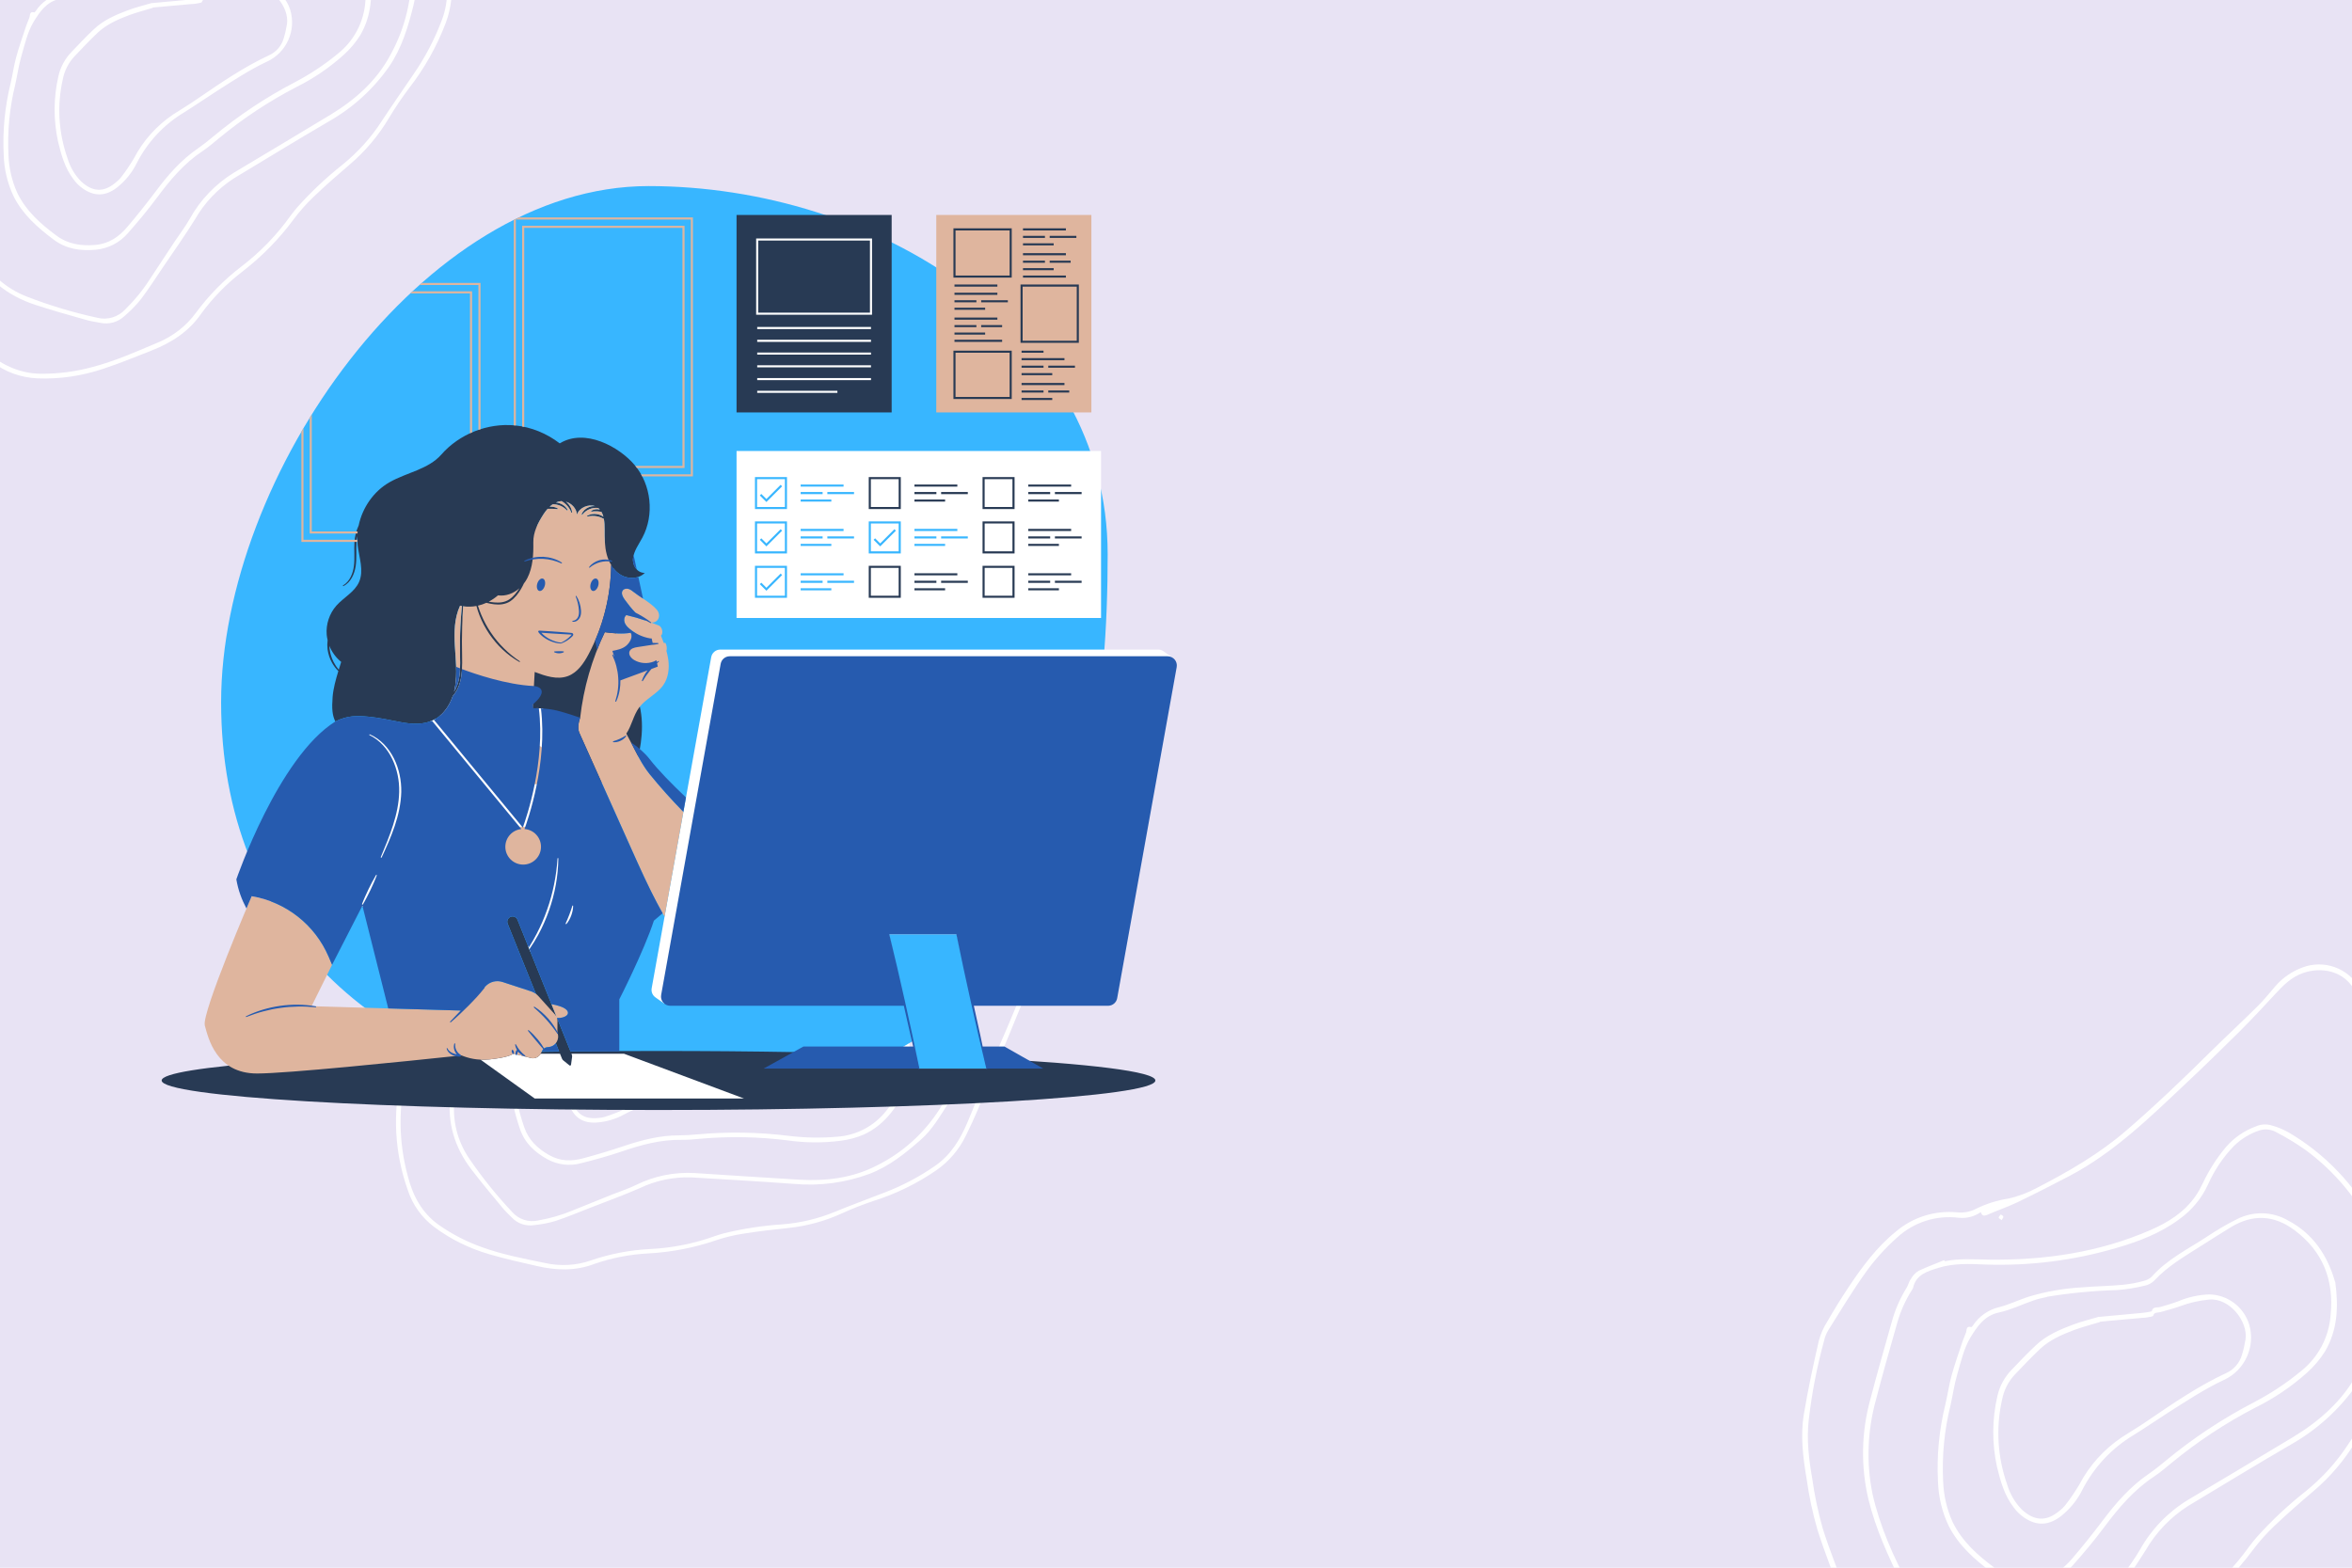 <svg xmlns="http://www.w3.org/2000/svg" xmlns:xlink="http://www.w3.org/1999/xlink" width="600" zoomAndPan="magnify" viewBox="0 0 450 300" height="400" preserveAspectRatio="xMidYMid meet" version="1.0"><defs><clipPath id="id1"><path d="M 75 160 L 205 160 L 205 243 L 75 243 Z M 75 160 " clip-rule="nonzero"/></clipPath><clipPath id="id2"><path d="M 64.848 228.262 L 109.312 124.105 L 207.258 165.918 L 162.797 270.074 Z M 64.848 228.262 " clip-rule="nonzero"/></clipPath><clipPath id="id3"><path d="M 64.848 228.262 L 109.312 124.105 L 207.258 165.918 L 162.797 270.074 Z M 64.848 228.262 " clip-rule="nonzero"/></clipPath><clipPath id="id4"><path d="M 42 35.504 L 212 35.504 L 212 211 L 42 211 Z M 42 35.504 " clip-rule="nonzero"/></clipPath><clipPath id="id5"><path d="M 30.93 41 L 221.055 41 L 221.055 212.414 L 30.93 212.414 Z M 30.93 41 " clip-rule="nonzero"/></clipPath><clipPath id="id6"><path d="M 45 106.055 L 225.164 106.055 L 225.164 204.914 L 45 204.914 Z M 45 106.055 " clip-rule="nonzero"/></clipPath><clipPath id="id7"><path d="M 0 0 L 87 0 L 87 73 L 0 73 Z M 0 0 " clip-rule="nonzero"/></clipPath><clipPath id="id8"><path d="M -12.848 77.707 L -36.934 -41.383 L 74.805 -63.98 L 98.887 55.109 Z M -12.848 77.707 " clip-rule="nonzero"/></clipPath><clipPath id="id9"><path d="M -12.848 77.707 L -36.934 -41.383 L 74.805 -63.98 L 98.887 55.109 Z M -12.848 77.707 " clip-rule="nonzero"/></clipPath><clipPath id="id10"><path d="M 344 184 L 450 184 L 450 300 L 344 300 Z M 344 184 " clip-rule="nonzero"/></clipPath><clipPath id="id11"><path d="M 356.016 335.371 L 330 206.727 L 451.293 182.195 L 477.312 310.84 Z M 356.016 335.371 " clip-rule="nonzero"/></clipPath><clipPath id="id12"><path d="M 356.016 335.371 L 330 206.727 L 451.293 182.195 L 477.312 310.84 Z M 356.016 335.371 " clip-rule="nonzero"/></clipPath></defs><rect x="-45" width="540" fill="#ffffff" y="-30" height="360" fill-opacity="1"/><rect x="-45" width="540" fill="#e8e3f4" y="-30" height="360" fill-opacity="1"/><rect x="-45" width="540" fill="#ffffff" y="-30" height="360" fill-opacity="1"/><rect x="-45" width="540" fill="#e8e3f4" y="-30" height="360" fill-opacity="1"/><g clip-path="url(#id1)"><g clip-path="url(#id2)"><g clip-path="url(#id3)"><path fill="#ffffff" d="M 201.648 178.586 C 199.93 182.312 198.148 186.043 196.488 189.793 C 194.918 193.398 193.508 197.07 191.965 200.684 C 190.973 203.004 189.77 205.234 188.926 207.652 C 187.738 210.949 186.352 214.195 184.793 217.332 C 183.5 219.996 181.566 222.258 179.16 223.941 C 175.441 226.504 171.379 228.48 167.086 229.828 C 165.082 230.5 163.094 231.277 161.152 232.164 C 157.848 233.684 154.316 234.641 150.723 235.008 C 147.844 235.309 144.953 235.633 142.102 236.102 C 140.328 236.371 138.578 236.812 136.863 237.387 C 132.766 238.789 128.477 239.609 124.156 239.855 C 120.613 240.027 117.078 240.699 113.738 241.863 C 110.078 243.266 106.387 243.125 102.691 242.266 C 99.676 241.57 96.676 240.914 93.676 240.035 C 89.836 238.93 86.242 237.176 83.047 234.781 C 80.684 232.992 78.941 230.566 78.023 227.742 C 75.508 220.68 75.078 213.043 76.797 205.727 C 77.723 201.727 78.641 197.75 79.832 193.859 C 80.723 191.184 81.812 188.562 83.074 186.043 C 84.598 182.766 86.277 179.488 88.836 176.867 C 91.691 173.91 94.672 171.098 97.707 168.305 C 98.59 167.559 99.605 166.934 100.672 166.484 C 102.672 165.527 104.715 164.625 106.789 163.793 C 110.52 162.297 114.367 160.977 118.402 160.672 C 122.059 160.301 125.723 161.457 128.52 163.836 C 129.344 164.531 130.348 164.961 131.426 165.078 C 133.242 165.355 135.016 165.891 136.699 166.703 C 138.27 167.344 139.914 167.734 141.586 167.918 C 147.395 168.652 153.23 169.113 159.137 168.453 C 165.465 167.754 171.746 166.727 178.008 165.594 C 181.562 164.957 185.121 164.453 188.684 163.789 C 190.074 163.539 191.41 163.113 192.781 162.762 C 194.539 162.297 196.379 162.301 198.133 162.738 C 201.879 163.621 204.371 167.148 204 170.949 C 203.609 173.621 202.852 176.199 201.648 178.586 Z M 131.672 165.961 C 130.387 165.973 129.148 165.508 128.184 164.691 C 125.406 162.195 121.668 161.07 117.941 161.598 C 115.363 161.934 112.828 162.535 110.383 163.426 C 106.832 164.715 103.379 166.297 99.891 167.805 C 99.379 168.051 98.871 168.367 98.445 168.777 C 95.027 171.652 91.848 174.785 88.914 178.148 C 86.758 180.629 85.25 183.512 83.898 186.457 C 82.656 188.922 81.59 191.492 80.684 194.133 C 79.543 197.762 78.766 201.484 77.805 205.191 C 76.184 211.703 76.242 218.59 78.043 225.129 C 78.992 228.84 80.734 232.141 84.004 234.441 C 86.531 236.207 89.297 237.637 92.23 238.672 C 96.125 240.086 100.199 240.855 104.281 241.695 C 107.191 242.344 110.258 242.188 113.055 241.199 C 116.711 239.949 120.527 239.211 124.387 239.02 C 128.66 238.816 132.871 237.961 136.859 236.516 C 137.441 236.324 138.023 236.137 138.617 235.984 C 142.246 235.102 145.918 234.547 149.648 234.301 C 153.105 234.031 156.508 233.234 159.695 231.914 C 162.797 230.652 165.918 229.488 169.062 228.273 C 172.562 226.957 175.902 225.203 178.977 223.055 C 181.965 220.961 183.727 218 185.102 214.781 C 186.387 211.773 187.535 208.711 188.793 205.691 C 190.551 201.578 192.375 197.52 194.078 193.383 C 196.043 188.637 198.113 183.938 200.457 179.324 C 201.746 176.82 202.621 174.105 203.07 171.301 C 203.758 166.98 200.621 164.301 197.664 163.539 C 195.758 163.035 193.887 163.391 191.98 163.824 C 189.141 164.48 186.32 165.086 183.469 165.617 C 179.508 166.328 175.559 167.012 171.582 167.621 C 163.484 168.875 155.375 170.309 147.105 169.336 C 143.863 168.953 140.672 168.523 137.473 168.035 C 135.691 167.742 133.992 167.266 132.23 166.918 C 131.633 166.789 131.527 166.523 131.672 165.961 Z M 122.223 169.289 C 124.52 170.27 126.418 171.828 128.41 173.238 C 135.875 178.516 143.98 182.508 152.98 184.262 C 156.066 184.859 159.219 185.02 162.273 183.859 C 163.055 183.57 163.816 183.18 164.523 182.762 C 166.562 181.574 168.773 180.645 171.039 180.023 C 172.977 179.508 175.035 179.516 177.008 180.016 C 177.906 180.18 178.723 180.684 179.281 181.422 C 179.906 182.156 180.406 182.961 180.848 183.836 C 183.82 190.188 184.945 197.219 184.094 204.184 C 183.758 206.66 182.859 209.055 181.441 211.133 C 179.828 213.594 178.379 216.188 176.141 218.133 C 173.184 220.738 170.105 223.195 166.371 224.629 C 161.762 226.34 156.797 226.996 151.891 226.555 C 145.352 226.07 138.789 225.703 132.238 225.309 C 128.848 225.203 125.453 225.906 122.391 227.375 C 119.242 228.746 116.059 229.91 112.879 231.141 C 110.703 231.992 108.531 232.906 106.312 233.641 C 104.945 234.055 103.559 234.305 102.152 234.453 C 100.582 234.688 99.004 234.141 97.934 232.996 C 97.234 232.293 96.512 231.641 95.91 230.852 C 93.965 228.527 92.047 226.211 90.203 223.801 C 86.93 219.535 85.508 214.746 86.191 209.332 C 86.887 204.266 87.77 199.277 89.598 194.473 C 91.602 189.34 94.863 184.777 99.074 181.207 C 102.449 178.281 105.914 175.43 109.359 172.562 C 110.926 171.234 112.672 170.141 114.555 169.32 C 115.055 169.098 115.453 168.676 115.996 168.504 C 116.547 168.238 117.168 168.098 117.777 168.141 C 119.27 168.371 120.723 168.773 122.223 169.07 Z M 90.637 194.168 C 88.637 199.148 87.566 204.648 86.961 210.316 C 86.496 214.328 87.492 218.371 89.781 221.719 C 92.238 225.324 94.996 228.75 97.984 231.926 C 99.242 233.367 101.172 233.973 103.012 233.543 C 105.238 233.152 107.441 232.531 109.535 231.648 C 112.035 230.625 114.559 229.613 117.086 228.602 C 118.633 227.984 120.223 227.477 121.684 226.762 C 125.133 225.051 128.996 224.27 132.844 224.477 C 139.539 224.902 146.246 225.363 152.922 225.75 C 158.078 226.047 163.086 225.441 167.727 223.055 C 172.676 220.613 176.848 216.844 179.809 212.18 C 181.602 209.297 183.148 206.402 183.402 202.953 C 183.836 197.836 183.199 192.668 181.5 187.793 C 180.867 186.059 180.109 184.395 179.25 182.746 C 178.82 181.848 178.02 181.164 177.074 180.883 C 175.488 180.426 173.836 180.344 172.219 180.621 C 169.691 181.133 167.277 182.098 165.082 183.438 C 162.934 184.734 160.48 185.434 157.961 185.48 C 154.082 185.633 150.32 184.715 146.707 183.516 C 139.773 181.242 133.273 177.875 127.41 173.531 C 125.332 171.957 123.254 170.383 120.746 169.594 C 118.949 169.047 117.082 168.375 115.414 169.938 C 115.316 170.02 115.164 170.082 115.051 170.129 C 113.184 170.918 111.484 171.973 109.93 173.273 C 106.547 176.07 103.164 178.871 99.84 181.754 C 95.836 185.129 92.684 189.367 90.637 194.168 Z M 134.32 168.684 C 134.379 168.551 134.25 168.34 134.172 168.152 C 133.984 168.23 133.73 168.242 133.621 168.352 C 133.5 168.488 133.691 168.695 133.75 169 C 133.988 168.883 134.266 168.816 134.32 168.684 Z M 173.238 208.535 C 171.379 212.23 169.047 215.352 165.305 217.094 C 163.887 217.703 162.406 218.102 160.887 218.293 C 157.477 218.742 154.051 218.715 150.637 218.223 C 145.152 217.535 139.57 217.43 134.055 217.91 C 132.852 218.023 131.609 218.148 130.398 218.129 C 126.43 218.059 122.684 219.078 118.949 220.355 C 116.391 221.227 113.77 221.949 111.148 222.605 C 108.957 223.199 106.648 222.898 104.676 221.809 C 102.277 220.473 100.355 218.684 99.469 216 C 98.34 212.645 97.492 209.289 97.965 205.688 C 98.363 203.145 99.297 200.734 100.688 198.582 C 102.934 194.926 105.719 191.625 108.941 188.758 C 110.113 187.699 111.176 186.531 112.398 185.492 C 113.914 184.207 115.543 183.031 117.156 181.816 C 117.562 181.523 118.023 181.25 118.43 180.957 C 118.82 180.625 119.066 180.043 119.648 180.73 C 119.703 180.754 119.918 180.688 120.031 180.641 C 121.727 179.965 123.605 179.953 125.293 180.613 C 126.859 181.188 128.562 181.445 130.172 181.914 C 133.062 182.836 135.801 184.102 138.383 185.668 C 140.344 186.785 142.184 188.039 144.152 189.133 C 145.164 189.688 146.211 190.164 147.277 190.527 C 147.75 190.73 148.285 190.801 148.781 190.73 C 152.559 189.789 156.34 190.371 160.09 190.445 C 161.984 190.473 163.871 190.594 165.754 190.867 C 168.711 191.254 171.27 193.098 172.555 195.797 C 174.754 200.012 174.617 204.352 173.18 208.602 Z M 132.754 183.703 C 132.109 183.457 131.328 183.094 130.477 182.887 C 128.578 182.359 126.605 182.078 124.77 181.324 C 122.496 180.355 120.441 181.223 118.598 182.027 C 116.617 182.93 114.949 184.492 113.223 185.906 C 111.922 186.977 110.75 188.254 109.508 189.406 C 106.348 192.203 103.609 195.465 101.387 199.07 C 100.141 201.035 99.281 203.191 98.867 205.48 C 98.328 209.086 99.16 212.406 100.305 215.73 C 101.133 218.176 102.879 219.793 105.039 221.027 C 107.199 222.262 109.387 222.262 111.656 221.637 C 114.262 220.941 116.816 220.16 119.363 219.312 C 122.832 218.145 126.305 217.254 129.984 217.266 C 131.145 217.262 132.336 217.18 133.477 217.074 C 139.262 216.547 145.121 216.648 150.879 217.359 C 153.941 217.73 157.035 217.805 160.121 217.531 C 163.812 217.297 167.23 215.512 169.535 212.598 C 173.23 208.188 174.387 203.285 172.531 197.75 C 171.18 193.742 168.371 191.609 164.125 191.387 C 162.188 191.309 160.238 191.195 158.293 191.145 C 155.117 191.035 151.949 190.773 148.801 191.488 C 148.191 191.602 147.566 191.523 147.012 191.289 C 145.562 190.73 144.184 190.082 142.836 189.285 C 139.582 187.18 136.195 185.297 132.684 183.645 Z M 137.898 191.266 C 139.965 192.426 142.059 193.602 144.203 194.797 C 144.562 194.98 144.922 195.168 145.262 195.312 C 145.371 195.359 145.555 195.438 145.594 195.422 C 146.215 194.844 146.652 195.5 147.148 195.648 C 148.137 195.977 149.148 196.316 150.168 196.562 C 151.859 196.914 153.484 197.574 154.957 198.516 C 157.422 200.285 158.461 203.41 157.57 206.305 C 156.398 209.922 152.727 212.16 148.969 211.523 C 145.496 210.945 141.992 210.883 138.484 210.758 C 136.176 210.676 133.859 210.688 131.559 210.578 C 127.363 210.312 123.156 211.234 119.457 213.242 C 117.777 214.176 115.93 214.699 114.031 214.824 C 111.516 214.934 109.871 213.887 108.965 211.539 C 108.691 210.797 108.527 210.008 108.516 209.227 C 108.375 206.699 109.176 204.391 110.062 202.09 C 111.555 198.449 113.824 195.18 116.738 192.523 C 117.98 191.371 119.531 190.598 121.199 190.277 C 123.016 189.902 124.805 189.512 126.641 189.234 C 129.027 188.848 131.359 189.312 133.645 189.887 C 135.059 190.238 136.426 190.762 137.938 191.25 Z M 137.562 192.055 C 136.078 191.578 134.75 191.105 133.402 190.75 C 131.285 190.219 129.121 189.793 126.953 190.117 C 125.016 190.41 123.086 190.836 121.164 191.23 C 119.59 191.559 118.156 192.352 117.027 193.457 C 113.52 196.703 111.02 200.875 109.77 205.488 C 109.27 207.02 109.137 208.648 109.418 210.266 C 110.02 212.953 111.559 214.172 114.211 213.965 C 114.75 213.945 115.285 213.863 115.793 213.703 C 117.055 213.305 118.297 212.809 119.5 212.262 C 122.652 210.582 126.168 209.742 129.746 209.773 C 131.449 209.812 133.145 209.945 134.867 209.934 C 139.887 209.953 144.922 209.949 149.902 210.797 C 151.266 211.039 152.672 210.672 153.738 209.785 C 154.441 209.242 155.074 208.637 155.691 207.996 C 157.668 205.848 157.434 200.914 154.473 199.211 C 153.035 198.41 151.516 197.793 149.934 197.398 C 148.836 197.117 147.758 196.719 146.664 196.348 C 146.23 196.195 145.855 195.754 145.367 196.168 C 145.309 196.234 145.07 196.133 144.91 196.066 C 144.516 195.898 144.09 195.715 143.73 195.469 C 141.609 194.285 139.527 193.082 137.559 191.992 Z M 137.562 192.055 " fill-opacity="1" fill-rule="nonzero"/></g></g></g><g clip-path="url(#id4)"><path fill="#38b6ff" d="M 185.723 190.707 L 188.805 204.488 L 175.812 204.488 L 174.637 199.227 C 160.594 207.734 141.355 212.066 115.043 209.465 C 72.043 205.211 42.305 177.605 42.305 134.395 C 42.305 91.188 80.871 35.609 124.082 35.609 C 167.293 35.609 211.926 62.871 211.926 106.078 C 211.926 132.574 208.59 168.715 185.723 190.707 " fill-opacity="1" fill-rule="nonzero"/></g><g clip-path="url(#id5)"><path fill="#283a54" d="M 63.016 123.586 C 63.023 123.785 63.039 123.988 63.062 124.188 C 63.16 125.047 63.43 125.887 63.816 126.664 C 64.086 127.199 64.426 127.703 64.812 128.168 C 64.969 127.66 65.129 127.156 65.277 126.664 C 64.27 125.859 63.492 124.781 63.016 123.586 Z M 87.066 131.465 C 87.02 131.762 86.953 132.055 86.879 132.344 C 87.145 131.914 87.363 131.453 87.527 130.969 C 88.102 129.23 88.059 127.352 88.016 125.496 C 87.984 123.629 87.996 121.762 88.09 119.895 C 88.148 118.586 88.25 117.277 88.379 115.977 C 88.258 115.953 88.141 115.934 88.023 115.906 C 86.914 118.281 86.871 121.008 87.027 123.621 C 87.18 126.238 87.504 128.883 87.066 131.465 Z M 88.605 116.016 C 88.551 116.953 88.504 117.895 88.469 118.832 C 88.547 117.891 88.656 116.953 88.797 116.035 C 88.734 116.027 88.672 116.023 88.605 116.016 Z M 103.965 98.441 C 103.496 99.168 103.059 99.93 102.715 100.723 C 106.223 100.641 110.52 101.625 115.75 104.035 C 115.676 103.121 115.676 102.199 115.676 101.281 C 115.676 100.633 115.656 99.938 115.535 99.289 C 115.355 99.188 115.176 99.094 114.984 99.02 C 114.715 98.918 114.434 98.832 114.148 98.789 C 113.863 98.738 113.574 98.723 113.281 98.727 C 112.988 98.738 112.699 98.781 112.402 98.848 C 112.363 98.859 112.32 98.832 112.309 98.793 C 112.305 98.758 112.32 98.723 112.348 98.707 C 112.621 98.543 112.93 98.441 113.246 98.391 C 113.566 98.336 113.895 98.344 114.215 98.391 C 114.535 98.445 114.848 98.543 115.133 98.699 C 115.246 98.758 115.348 98.828 115.453 98.902 C 115.363 98.566 115.246 98.25 115.082 97.961 C 115.023 97.949 114.965 97.934 114.902 97.922 C 114.715 97.891 114.527 97.859 114.336 97.852 C 114.148 97.836 113.961 97.836 113.766 97.844 C 113.574 97.852 113.383 97.875 113.18 97.902 C 113.137 97.906 113.098 97.875 113.094 97.836 C 113.09 97.805 113.105 97.773 113.125 97.758 C 113.305 97.637 113.508 97.559 113.719 97.508 C 113.93 97.457 114.148 97.441 114.363 97.453 C 114.5 97.461 114.641 97.484 114.773 97.52 C 114.684 97.41 114.578 97.309 114.465 97.215 C 114.188 97.18 113.906 97.172 113.637 97.211 C 113.348 97.25 113.066 97.316 112.801 97.43 C 112.531 97.535 112.281 97.68 112.047 97.852 C 111.812 98.027 111.609 98.238 111.422 98.48 C 111.398 98.512 111.348 98.52 111.312 98.496 C 111.289 98.473 111.277 98.438 111.289 98.406 C 111.512 97.793 112.043 97.312 112.648 97.059 C 112.953 96.934 113.281 96.855 113.609 96.855 C 113.695 96.855 113.777 96.855 113.859 96.863 C 112.586 96.402 110.766 97.172 110.402 98.477 C 110.297 97.32 109.379 96.324 108.277 96.004 C 108.367 96.074 108.457 96.145 108.543 96.227 C 108.789 96.473 109 96.746 109.156 97.055 C 109.316 97.359 109.426 97.691 109.461 98.027 C 109.465 98.07 109.434 98.109 109.391 98.113 C 109.355 98.117 109.324 98.094 109.312 98.066 C 109.188 97.766 109.043 97.484 108.867 97.227 C 108.688 96.969 108.492 96.727 108.266 96.512 C 108.043 96.297 107.793 96.109 107.531 95.941 C 107.504 95.926 107.477 95.914 107.453 95.898 C 107.414 95.902 107.375 95.898 107.336 95.902 C 106.992 95.934 106.672 96.02 106.363 96.156 C 106.582 96.176 106.797 96.215 107.004 96.281 C 107.672 96.492 108.281 96.953 108.586 97.574 C 108.605 97.613 108.59 97.66 108.551 97.68 C 108.52 97.695 108.484 97.684 108.461 97.66 C 108.238 97.422 108 97.215 107.734 97.051 C 107.465 96.887 107.184 96.75 106.883 96.66 C 106.59 96.566 106.277 96.52 105.969 96.504 C 105.891 96.5 105.812 96.508 105.734 96.512 C 105.535 96.648 105.344 96.801 105.16 96.973 C 105.27 96.965 105.379 96.961 105.488 96.961 C 105.699 96.973 105.906 96.996 106.105 97.051 C 106.309 97.102 106.508 97.176 106.688 97.281 C 106.723 97.305 106.734 97.352 106.715 97.391 C 106.699 97.418 106.672 97.43 106.641 97.43 L 106.055 97.383 C 105.859 97.375 105.672 97.363 105.48 97.363 C 105.289 97.359 105.098 97.363 104.906 97.367 L 104.773 97.375 C 104.473 97.707 104.203 98.07 103.965 98.441 Z M 62.508 121.48 C 62.336 119.477 63.02 117.41 64.355 115.902 C 65.754 114.324 67.848 113.297 68.699 111.367 C 69.656 109.199 68.711 106.727 68.434 104.375 C 68.359 103.773 68.34 103.168 68.363 102.566 C 68.285 102.961 68.23 103.355 68.211 103.758 C 68.098 105.25 68.281 106.777 68.055 108.32 C 67.938 109.082 67.711 109.84 67.336 110.523 C 66.961 111.203 66.41 111.805 65.715 112.16 C 65.676 112.18 65.629 112.164 65.609 112.125 C 65.59 112.09 65.605 112.043 65.641 112.023 C 66.285 111.652 66.773 111.059 67.098 110.398 C 67.434 109.738 67.629 109.008 67.719 108.273 C 67.902 106.793 67.719 105.273 67.812 103.73 C 67.879 102.641 68.156 101.555 68.621 100.559 C 69.336 97.145 71.488 94.02 74.523 92.285 C 77.785 90.422 81.953 89.82 84.426 86.996 C 87.891 83.043 93.312 80.898 98.547 81.41 C 101.645 81.715 104.625 82.949 107.09 84.848 C 111.922 81.895 118.449 85.484 121.418 88.984 C 124.613 92.754 125.234 98.504 122.914 102.867 C 122.242 104.137 121.328 105.34 121.125 106.766 C 120.918 108.188 121.926 109.66 123.363 109.633 C 122.219 110.797 120.246 110.859 118.832 110.047 C 118.242 109.711 117.746 109.246 117.332 108.707 C 117.203 114.605 117.453 125.801 120.84 131.285 C 125.562 138.934 120.383 150.07 120.383 150.07 C 120.383 150.07 95.285 149.66 91.176 140.562 C 90.035 138.035 88.82 132.785 88.43 126.902 C 88.426 128.305 88.336 129.727 87.859 131.086 C 87.582 131.867 87.16 132.594 86.617 133.223 C 85.953 135.16 84.73 136.906 82.914 137.793 C 81.016 138.727 78.773 138.594 76.699 138.199 C 74.625 137.805 72.562 137.344 70.457 137.145 C 68.211 136.934 66.48 136.918 64.16 138.062 C 63.582 136.945 63.461 135.594 63.637 133.375 C 63.766 131.75 64.238 130.051 64.734 128.422 C 64.258 127.953 63.848 127.41 63.52 126.82 C 63.074 126.027 62.789 125.141 62.668 124.234 C 62.602 123.656 62.609 123.074 62.68 122.5 C 62.602 122.164 62.539 121.824 62.508 121.48 Z M 195.055 66.703 L 195.055 67.902 L 200.055 67.902 L 200.055 66.703 Z M 195.055 76.949 L 201.723 76.949 L 201.723 75.75 L 195.055 75.75 Z M 200.16 75.52 L 204.973 75.52 L 204.973 74.316 L 200.16 74.316 Z M 195.055 75.52 L 200.055 75.52 L 200.055 74.316 L 195.055 74.316 Z M 195.055 74.086 L 204.062 74.086 L 204.062 72.887 L 195.055 72.887 Z M 195.055 72.199 L 201.723 72.199 L 201.723 70.996 L 195.055 70.996 Z M 206.066 69.566 L 200.16 69.566 L 200.16 70.77 L 206.066 70.77 Z M 195.055 70.77 L 200.055 70.77 L 200.055 69.566 L 195.055 69.566 Z M 195.055 69.336 L 204.062 69.336 L 204.062 68.137 L 195.055 68.137 Z M 182.215 65.816 L 192.137 65.816 L 192.137 64.617 L 182.215 64.617 Z M 191.223 54.051 L 182.215 54.051 L 182.215 55.25 L 191.223 55.25 Z M 182.215 64.438 L 188.887 64.438 L 188.887 63.234 L 182.215 63.234 Z M 192.137 61.805 L 187.32 61.805 L 187.32 63.004 L 192.137 63.004 Z M 182.215 63.004 L 187.215 63.004 L 187.215 61.805 L 182.215 61.805 Z M 182.215 61.57 L 191.223 61.57 L 191.223 60.371 L 182.215 60.371 Z M 182.215 59.684 L 188.887 59.684 L 188.887 58.484 L 182.215 58.484 Z M 193.227 57.051 L 187.32 57.051 L 187.32 58.254 L 193.227 58.254 Z M 182.215 58.254 L 187.215 58.254 L 187.215 57.051 L 182.215 57.051 Z M 182.215 56.82 L 191.223 56.82 L 191.223 55.621 L 182.215 55.621 Z M 204.332 52.328 L 195.328 52.328 L 195.328 53.531 L 204.332 53.531 Z M 201.996 50.91 L 195.328 50.91 L 195.328 52.109 L 201.996 52.109 Z M 200.43 50.68 L 205.246 50.68 L 205.246 49.477 L 200.43 49.477 Z M 200.328 49.477 L 195.328 49.477 L 195.328 50.68 L 200.328 50.68 Z M 204.332 48.047 L 195.328 48.047 L 195.328 49.25 L 204.332 49.25 Z M 201.996 46.16 L 195.328 46.16 L 195.328 47.359 L 201.996 47.359 Z M 200.43 45.926 L 206.34 45.926 L 206.34 44.727 L 200.43 44.727 Z M 200.328 44.727 L 195.328 44.727 L 195.328 45.926 L 200.328 45.926 Z M 204.332 43.297 L 195.328 43.297 L 195.328 44.496 L 204.332 44.496 Z M 205.609 55.25 L 196.055 55.25 L 196.055 64.805 L 205.609 64.805 Z M 206.812 66.004 L 194.855 66.004 L 194.855 54.051 L 206.812 54.051 Z M 192.77 67.902 L 183.215 67.902 L 183.215 75.559 L 192.77 75.559 Z M 193.973 76.762 L 182.016 76.762 L 182.016 66.703 L 193.973 66.703 Z M 192.77 44.496 L 183.215 44.496 L 183.215 52.328 L 192.77 52.328 Z M 193.973 53.531 L 182.016 53.531 L 182.016 43.297 L 193.973 43.297 Z M 203 112.164 L 196.328 112.164 L 196.328 113.367 L 203 113.367 Z M 207.34 110.734 L 201.434 110.734 L 201.434 111.934 L 207.34 111.934 Z M 196.328 111.934 L 201.328 111.934 L 201.328 110.734 L 196.328 110.734 Z M 205.336 109.301 L 196.328 109.301 L 196.328 110.504 L 205.336 110.504 Z M 196.328 104.875 L 203 104.875 L 203 103.676 L 196.328 103.676 Z M 207.34 102.242 L 201.434 102.242 L 201.434 103.445 L 207.34 103.445 Z M 196.328 103.445 L 201.328 103.445 L 201.328 102.242 L 196.328 102.242 Z M 205.336 100.812 L 196.328 100.812 L 196.328 102.012 L 205.336 102.012 Z M 196.328 96.387 L 203 96.387 L 203 95.184 L 196.328 95.184 Z M 207.34 93.754 L 201.434 93.754 L 201.434 94.953 L 207.34 94.953 Z M 196.328 94.953 L 201.328 94.953 L 201.328 93.754 L 196.328 93.754 Z M 205.336 92.32 L 196.328 92.32 L 196.328 93.523 L 205.336 93.523 Z M 188.789 113.598 L 193.312 113.598 L 193.312 109.07 L 188.789 109.07 Z M 187.586 107.871 L 194.512 107.871 L 194.512 114.797 L 187.586 114.797 Z M 193.312 100.582 L 188.789 100.582 L 188.789 105.105 L 193.312 105.105 Z M 194.512 106.309 L 187.586 106.309 L 187.586 99.379 L 194.512 99.379 Z M 193.312 92.094 L 188.789 92.094 L 188.789 96.617 L 193.312 96.617 Z M 194.512 97.816 L 187.586 97.816 L 187.586 90.891 L 194.512 90.891 Z M 181.227 112.164 L 174.559 112.164 L 174.559 113.367 L 181.227 113.367 Z M 179.664 111.934 L 185.57 111.934 L 185.57 110.734 L 179.664 110.734 Z M 179.555 110.734 L 174.559 110.734 L 174.559 111.934 L 179.555 111.934 Z M 183.566 109.301 L 174.559 109.301 L 174.559 110.504 L 183.566 110.504 Z M 181.227 95.184 L 174.559 95.184 L 174.559 96.387 L 181.227 96.387 Z M 179.664 94.953 L 185.57 94.953 L 185.57 93.754 L 179.664 93.754 Z M 179.555 93.754 L 174.559 93.754 L 174.559 94.953 L 179.555 94.953 Z M 183.566 92.32 L 174.559 92.32 L 174.559 93.523 L 183.566 93.523 Z M 167.016 113.598 L 171.543 113.598 L 171.543 109.07 L 167.016 109.07 Z M 165.816 107.871 L 172.742 107.871 L 172.742 114.797 L 165.816 114.797 Z M 171.543 92.094 L 167.016 92.094 L 167.016 96.617 L 171.543 96.617 Z M 172.742 97.816 L 165.816 97.816 L 165.816 90.891 L 172.742 90.891 Z M 170.598 41.137 L 140.922 41.137 L 140.922 78.918 L 170.598 78.918 Z M 221.055 206.766 C 221.055 209.887 178.496 212.414 125.992 212.414 C 73.488 212.414 30.93 209.887 30.93 206.766 C 30.93 204.035 63.586 201.754 106.977 201.23 L 97.129 176.766 C 96.922 176.246 97.18 175.656 97.699 175.449 C 98.219 175.242 98.809 175.496 99.016 176.02 L 109.152 201.207 C 114.617 201.148 120.246 201.117 125.992 201.117 C 144.023 201.117 160.879 201.418 175.242 201.934 L 175.812 204.488 L 188.805 204.488 L 188.359 202.504 C 208.391 203.539 221.055 205.062 221.055 206.766 " fill-opacity="1" fill-rule="nonzero"/></g><path fill="#ffffff" d="M 144.875 75.184 L 160.215 75.184 L 160.215 74.781 L 144.875 74.781 Z M 166.645 72.344 L 144.875 72.344 L 144.875 72.742 L 166.645 72.742 Z M 166.645 69.898 L 144.875 69.898 L 144.875 70.301 L 166.645 70.301 Z M 166.645 67.461 L 144.875 67.461 L 144.875 67.859 L 166.645 67.859 Z M 166.645 65.016 L 144.875 65.016 L 144.875 65.418 L 166.645 65.418 Z M 166.645 62.574 L 144.875 62.574 L 144.875 62.977 L 166.645 62.977 Z M 166.445 46.031 L 145.074 46.031 L 145.074 59.828 L 166.445 59.828 Z M 166.844 60.23 L 144.672 60.23 L 144.672 45.633 L 166.844 45.633 Z M 171.941 91.691 L 166.617 91.691 L 166.617 97.016 L 171.941 97.016 Z M 149.641 101.555 L 149.355 101.27 L 146.633 103.992 L 145.66 103.016 L 145.379 103.301 L 146.633 104.559 Z M 150.172 105.508 L 144.844 105.508 L 144.844 100.18 L 150.172 100.18 Z M 206.941 94.152 L 201.832 94.152 L 201.832 94.555 L 206.941 94.555 Z M 206.941 102.645 L 201.832 102.645 L 201.832 103.043 L 206.941 103.043 Z M 206.941 111.133 L 201.832 111.133 L 201.832 111.535 L 206.941 111.535 Z M 202.598 112.566 L 196.73 112.566 L 196.73 112.965 L 202.598 112.965 Z M 194.113 91.293 L 187.988 91.293 L 187.988 97.418 L 194.113 97.418 Z M 194.113 99.781 L 187.988 99.781 L 187.988 105.906 L 194.113 105.906 Z M 194.113 108.27 L 187.988 108.27 L 187.988 114.398 L 194.113 114.398 Z M 185.168 94.152 L 180.062 94.152 L 180.062 94.555 L 185.168 94.555 Z M 185.168 102.645 L 180.062 102.645 L 180.062 103.043 L 185.168 103.043 Z M 185.168 111.133 L 180.062 111.133 L 180.062 111.535 L 185.168 111.535 Z M 180.824 112.566 L 174.957 112.566 L 174.957 112.965 L 180.824 112.965 Z M 172.344 91.293 L 166.215 91.293 L 166.215 97.418 L 172.344 97.418 Z M 172.344 99.781 L 166.215 99.781 L 166.215 105.906 L 172.344 105.906 Z M 172.344 108.27 L 166.215 108.27 L 166.215 114.398 L 172.344 114.398 Z M 163.398 94.152 L 158.293 94.152 L 158.293 94.555 L 163.398 94.555 Z M 163.398 102.645 L 158.293 102.645 L 158.293 103.043 L 163.398 103.043 Z M 163.398 111.133 L 158.293 111.133 L 158.293 111.535 L 163.398 111.535 Z M 159.055 112.566 L 153.188 112.566 L 153.188 112.965 L 159.055 112.965 Z M 150.57 91.293 L 144.445 91.293 L 144.445 97.418 L 150.57 97.418 Z M 150.57 99.781 L 144.445 99.781 L 144.445 105.906 L 150.57 105.906 Z M 150.57 108.27 L 144.445 108.27 L 144.445 114.398 L 150.57 114.398 Z M 153.188 111.535 L 157.387 111.535 L 157.387 111.133 L 153.188 111.133 Z M 153.188 110.102 L 161.395 110.102 L 161.395 109.703 L 153.188 109.703 Z M 153.188 104.477 L 159.055 104.477 L 159.055 104.074 L 153.188 104.074 Z M 153.188 103.043 L 157.387 103.043 L 157.387 102.645 L 153.188 102.645 Z M 153.188 101.613 L 161.395 101.613 L 161.395 101.211 L 153.188 101.211 Z M 153.188 95.984 L 159.055 95.984 L 159.055 95.586 L 153.188 95.586 Z M 153.188 94.555 L 157.387 94.555 L 157.387 94.152 L 153.188 94.152 Z M 153.188 93.121 L 161.395 93.121 L 161.395 92.723 L 153.188 92.723 Z M 174.957 111.535 L 179.156 111.535 L 179.156 111.133 L 174.957 111.133 Z M 174.957 110.102 L 183.164 110.102 L 183.164 109.703 L 174.957 109.703 Z M 174.957 104.477 L 180.824 104.477 L 180.824 104.074 L 174.957 104.074 Z M 174.957 103.043 L 179.156 103.043 L 179.156 102.645 L 174.957 102.645 Z M 174.957 101.613 L 183.164 101.613 L 183.164 101.211 L 174.957 101.211 Z M 174.957 95.984 L 180.824 95.984 L 180.824 95.586 L 174.957 95.586 Z M 174.957 94.555 L 179.156 94.555 L 179.156 94.152 L 174.957 94.152 Z M 174.957 93.121 L 183.164 93.121 L 183.164 92.723 L 174.957 92.723 Z M 196.73 111.535 L 200.926 111.535 L 200.926 111.133 L 196.73 111.133 Z M 196.73 110.102 L 204.938 110.102 L 204.938 109.703 L 196.73 109.703 Z M 196.73 104.477 L 202.598 104.477 L 202.598 104.074 L 196.73 104.074 Z M 196.73 103.043 L 200.926 103.043 L 200.926 102.645 L 196.73 102.645 Z M 196.73 101.613 L 204.938 101.613 L 204.938 101.211 L 196.73 101.211 Z M 196.73 95.984 L 202.598 95.984 L 202.598 95.586 L 196.73 95.586 Z M 196.73 94.555 L 200.926 94.555 L 200.926 94.152 L 196.73 94.152 Z M 196.73 93.121 L 204.938 93.121 L 204.938 92.723 L 196.73 92.723 Z M 210.66 118.258 L 140.922 118.258 L 140.922 86.301 L 210.66 86.301 Z M 149.641 110.043 L 149.355 109.762 L 146.633 112.48 L 145.66 111.508 L 145.379 111.793 L 146.633 113.047 Z M 150.172 113.996 L 144.844 113.996 L 144.844 108.672 L 150.172 108.672 Z M 171.941 108.672 L 166.617 108.672 L 166.617 113.996 L 171.941 113.996 Z M 171.41 101.555 L 171.129 101.27 L 168.406 103.992 L 167.43 103.016 L 167.148 103.301 L 168.406 104.559 Z M 171.941 105.508 L 166.617 105.508 L 166.617 100.18 L 171.941 100.18 Z M 193.711 108.672 L 188.387 108.672 L 188.387 113.996 L 193.711 113.996 Z M 193.711 100.18 L 188.387 100.18 L 188.387 105.508 L 193.711 105.508 Z M 193.711 91.691 L 188.387 91.691 L 188.387 97.016 L 193.711 97.016 Z M 149.641 93.062 L 149.355 92.781 L 146.633 95.5 L 145.66 94.527 L 145.379 94.812 L 146.633 96.066 Z M 150.172 97.016 L 144.844 97.016 L 144.844 91.691 L 150.172 91.691 Z M 222.68 124.68 C 222.648 124.656 222.621 124.637 222.59 124.617 L 222.59 124.613 C 222.309 124.422 221.965 124.305 221.59 124.305 L 137.809 124.305 C 136.953 124.305 136.223 124.914 136.074 125.754 L 124.684 189.117 C 124.555 189.832 124.879 190.508 125.43 190.883 L 127.113 192.074 L 128.414 191.191 L 172.84 191.191 L 170.07 178.789 L 183.059 178.789 L 185.832 191.191 L 210.203 191.191 C 211.055 191.191 211.785 190.578 211.938 189.738 L 223.266 126.703 L 224.426 125.914 Z M 108.309 177.246 C 108.453 177.246 108.59 177.184 108.684 177.074 C 108.883 176.84 109.062 176.574 109.25 176.238 C 109.398 175.977 109.539 175.68 109.672 175.328 C 109.801 174.969 109.887 174.664 109.941 174.371 C 110.02 174 110.055 173.668 110.059 173.363 C 110.059 173.156 109.926 172.973 109.727 172.906 L 109.641 172.887 L 109.578 172.887 C 109.371 172.887 109.188 173.02 109.125 173.215 L 108.848 174.07 L 108.785 174.246 C 108.711 174.469 108.633 174.688 108.543 174.91 C 108.461 175.137 108.371 175.359 108.277 175.582 L 108.219 175.727 L 107.855 176.562 C 107.77 176.766 107.824 176.992 107.992 177.133 C 108.082 177.207 108.191 177.246 108.309 177.246 Z M 101.461 182.094 L 101.609 181.875 C 102.258 180.938 102.844 179.984 103.352 179.047 C 104.137 177.598 104.832 176.02 105.426 174.352 C 106.008 172.668 106.449 170.996 106.734 169.391 C 107.039 167.711 107.203 165.992 107.223 164.289 C 107.227 164.031 107.031 163.824 106.746 163.805 C 106.496 163.805 106.285 164 106.27 164.25 C 106.168 165.879 105.949 167.539 105.617 169.176 C 105.27 170.863 104.828 172.473 104.293 173.957 C 103.773 175.461 103.113 176.992 102.328 178.508 C 101.926 179.289 101.473 180.09 100.977 180.891 L 101.16 181.352 C 101.199 181.434 101.281 181.648 101.281 181.648 C 101.398 181.914 101.461 182.094 101.461 182.094 Z M 72.262 167.082 C 72.188 167.039 72.102 167.016 72.016 167.016 C 71.848 167.016 71.691 167.102 71.605 167.242 C 71.352 167.668 71.117 168.098 70.844 168.609 C 70.688 168.906 70.539 169.207 70.387 169.508 C 70.309 169.672 70.23 169.832 70.141 170.004 L 69.938 170.438 C 69.785 170.762 69.633 171.082 69.492 171.41 C 69.293 171.863 69.082 172.348 68.891 172.855 C 68.809 173.078 68.898 173.328 69.102 173.449 C 69.176 173.492 69.266 173.52 69.352 173.52 C 69.523 173.52 69.688 173.426 69.773 173.281 C 70.055 172.812 70.312 172.328 70.531 171.906 C 70.695 171.594 70.852 171.273 71.008 170.957 L 71.227 170.512 C 71.301 170.348 71.379 170.184 71.457 170.02 C 71.598 169.715 71.738 169.41 71.871 169.105 C 72.102 168.574 72.289 168.121 72.461 167.656 C 72.543 167.441 72.457 167.199 72.262 167.082 Z M 73.75 142.145 C 72.91 141.293 71.961 140.629 70.922 140.168 L 70.812 140.129 L 70.73 140.129 C 70.547 140.129 70.379 140.234 70.301 140.395 C 70.246 140.512 70.238 140.641 70.277 140.762 C 70.32 140.883 70.406 140.977 70.52 141.035 C 72.258 141.879 73.746 143.445 74.703 145.449 C 75.59 147.316 76.031 149.422 75.973 151.539 C 75.938 153.418 75.559 155.461 74.816 157.793 C 74.168 159.828 73.324 161.852 72.508 163.809 L 72.484 163.859 C 72.383 164.102 72.492 164.383 72.734 164.492 L 72.852 164.539 L 72.938 164.539 C 73.129 164.539 73.301 164.426 73.383 164.254 C 74.277 162.328 75.207 160.27 75.914 158.148 C 76.707 155.785 77.117 153.633 77.176 151.562 C 77.215 149.215 76.711 146.926 75.723 144.949 C 75.184 143.879 74.52 142.934 73.75 142.145 Z M 100.098 159.359 L 100.16 159.359 L 100.191 159.355 C 100.398 159.32 100.578 159.18 100.656 158.98 C 100.703 158.859 105.277 147.008 103.902 135.586 L 103.496 135.559 L 102.695 135.523 L 102.691 135.562 L 102.699 135.617 C 103.848 144.891 100.938 154.496 99.887 157.566 L 83.367 137.547 C 83.223 137.633 83.07 137.719 82.914 137.793 C 82.695 137.902 82.473 137.992 82.246 138.074 L 99.633 159.145 C 99.75 159.281 99.918 159.359 100.098 159.359 Z M 119.383 201.645 L 142.344 210.215 L 102.305 210.215 L 91.934 202.777 C 92.465 202.805 93.023 202.797 93.613 202.738 C 97.148 202.371 98.023 201.797 98.199 201.645 L 98.387 201.645 L 101.559 202.461 C 102.297 202.652 103.07 202.312 103.438 201.645 L 107.141 201.645 L 107.523 202.586 C 107.574 202.719 107.66 202.836 107.773 202.926 L 108.953 203.879 C 109.062 203.969 109.23 203.902 109.25 203.762 L 109.457 202.258 C 109.477 202.117 109.461 201.973 109.406 201.84 L 109.328 201.645 L 119.383 201.645 " fill-opacity="1" fill-rule="nonzero"/><path fill="#dfb59e" d="M 124.324 148.176 C 122.5 145.941 121.305 143.047 119.836 140.387 C 120.875 138.855 121.176 136.883 122.289 135.387 C 123.555 133.688 125.723 132.824 126.922 131.082 C 127.875 129.699 128.09 127.914 127.863 126.246 C 127.785 125.684 127.66 125.129 127.508 124.582 C 127.645 124.078 127.559 123.434 127.301 123.008 C 127.199 123.023 127.102 123.039 127.004 123.055 C 126.832 122.578 126.645 122.105 126.457 121.637 C 126.531 121.57 126.59 121.496 126.629 121.414 C 126.875 120.848 126.613 119.941 126.039 119.699 C 125.555 119.496 125.066 119.305 124.574 119.121 C 125.914 119.277 126.605 117.781 125.656 116.668 C 124.562 115.387 122.582 114.352 121.25 113.301 C 120.945 113.055 120.629 112.809 120.254 112.699 C 119.879 112.594 119.426 112.652 119.176 112.953 C 118.746 113.469 119.148 114.238 119.547 114.777 C 120.703 116.34 121.949 117.965 123.68 118.809 C 122.418 118.375 121.141 118.004 119.84 117.703 C 119.434 118.016 119.336 118.621 119.5 119.105 C 119.664 119.594 120.035 119.98 120.43 120.316 C 120.848 120.672 121.301 120.984 121.785 121.25 C 121.762 121.258 121.742 121.27 121.723 121.281 C 121.398 121.469 121.098 121.688 120.82 121.934 C 120.867 121.637 120.832 121.348 120.68 121.094 C 119.027 121.359 117.371 121.203 115.711 120.977 C 113.242 126.117 111.645 131.676 111.004 137.344 C 110.598 138.488 110.465 139.629 110.98 140.527 C 110.977 140.527 110.973 140.527 110.973 140.527 C 114.266 147.879 117.559 155.23 120.855 162.582 C 122.805 166.938 124.766 171.297 127.145 175.426 L 130.75 155.363 C 128.5 153.066 126.352 150.668 124.324 148.176 Z M 193.172 67.504 L 182.816 67.504 L 182.816 75.961 L 193.172 75.961 Z M 206.41 54.449 L 195.254 54.449 L 195.254 65.605 L 206.41 65.605 Z M 205.668 69.969 L 200.562 69.969 L 200.562 70.367 L 205.668 70.367 Z M 204.574 74.719 L 200.562 74.719 L 200.562 75.117 L 204.574 75.117 Z M 195.453 74.719 L 195.453 75.117 L 199.652 75.117 L 199.652 74.719 Z M 195.453 73.285 L 195.453 73.688 L 203.66 73.688 L 203.66 73.285 Z M 195.453 71.398 L 195.453 71.797 L 201.324 71.797 L 201.324 71.398 Z M 195.453 69.969 L 195.453 70.367 L 199.652 70.367 L 199.652 69.969 Z M 199.652 67.504 L 199.652 67.102 L 195.453 67.102 L 195.453 67.504 Z M 195.453 68.535 L 195.453 68.934 L 203.66 68.934 L 203.66 68.535 Z M 201.324 76.148 L 195.453 76.148 L 195.453 76.551 L 201.324 76.551 Z M 193.57 43.695 L 182.418 43.695 L 182.418 53.129 L 193.57 53.129 Z M 182.617 65.016 L 182.617 65.418 L 191.734 65.418 L 191.734 65.016 Z M 182.617 63.637 L 182.617 64.035 L 188.484 64.035 L 188.484 63.637 Z M 182.617 62.203 L 182.617 62.602 L 186.812 62.602 L 186.812 62.203 Z M 187.723 62.203 L 187.723 62.602 L 191.734 62.602 L 191.734 62.203 Z M 182.617 60.77 L 182.617 61.172 L 190.824 61.172 L 190.824 60.77 Z M 182.617 58.883 L 182.617 59.285 L 188.484 59.285 L 188.484 58.883 Z M 182.617 57.453 L 182.617 57.852 L 186.812 57.852 L 186.812 57.453 Z M 182.617 56.02 L 182.617 56.422 L 190.824 56.422 L 190.824 56.02 Z M 187.723 57.453 L 187.723 57.852 L 192.828 57.852 L 192.828 57.453 Z M 190.824 54.449 L 182.617 54.449 L 182.617 54.852 L 190.824 54.852 Z M 193.57 67.102 L 182.418 67.102 L 182.418 76.359 L 193.57 76.359 Z M 195.727 53.129 L 203.934 53.129 L 203.934 52.73 L 195.727 52.73 Z M 195.727 51.711 L 201.598 51.711 L 201.598 51.312 L 195.727 51.312 Z M 195.727 50.277 L 199.926 50.277 L 199.926 49.879 L 195.727 49.879 Z M 200.832 49.879 L 200.832 50.277 L 204.844 50.277 L 204.844 49.879 Z M 195.727 48.848 L 203.934 48.848 L 203.934 48.449 L 195.727 48.449 Z M 195.727 46.961 L 201.598 46.961 L 201.598 46.559 L 195.727 46.559 Z M 195.727 45.527 L 199.926 45.527 L 199.926 45.129 L 195.727 45.129 Z M 200.832 45.129 L 200.832 45.527 L 205.938 45.527 L 205.938 45.129 Z M 195.727 44.098 L 203.934 44.098 L 203.934 43.695 L 195.727 43.695 Z M 208.809 41.137 L 208.809 78.918 L 179.133 78.918 L 179.133 41.137 Z M 206.012 54.852 L 195.656 54.852 L 195.656 65.203 L 206.012 65.203 Z M 193.172 44.098 L 182.816 44.098 L 182.816 52.73 L 193.172 52.73 Z M 105.512 192.156 L 106.496 194.602 C 106.426 194.461 106.344 194.324 106.238 194.203 L 102.988 190.598 C 102.617 190.188 102.148 189.883 101.629 189.711 L 96.148 187.918 C 94.98 187.535 93.699 187.863 92.863 188.762 L 88.559 193.395 L 59.613 192.547 L 63.535 184.629 L 62.879 183.086 C 60.266 176.969 54.715 172.602 48.156 171.5 C 48.156 171.5 38.535 193.852 39.188 196.242 C 39.84 198.633 41.359 205.43 49.184 205.43 C 54.816 205.43 76.578 203.211 88.305 201.969 C 89.492 202.465 91.332 202.973 93.613 202.738 C 97.707 202.312 98.238 201.605 98.238 201.605 L 101.559 202.461 C 102.316 202.656 103.109 202.297 103.465 201.598 L 103.762 201.016 C 103.945 200.656 104.305 200.418 104.707 200.391 L 104.91 200.375 C 106.27 200.289 107.148 198.898 106.645 197.633 L 106.656 195.305 C 106.656 195.129 106.625 194.957 106.57 194.797 L 106.574 194.801 C 108.09 194.895 109.27 194.059 108.332 193.195 C 107.758 192.668 106.551 192.344 105.512 192.156 Z M 103.906 162.043 C 103.906 159.941 102.199 158.23 100.098 158.23 C 97.996 158.23 96.285 159.941 96.285 162.043 C 96.285 164.145 97.996 165.852 100.098 165.852 C 102.199 165.852 103.906 164.145 103.906 162.043 Z M 88.379 115.977 C 88.258 115.953 88.141 115.934 88.023 115.906 C 86.914 118.281 86.871 121.008 87.027 123.621 C 87.18 126.238 87.504 128.883 87.066 131.465 C 87.02 131.762 86.953 132.055 86.879 132.344 C 87.145 131.914 87.363 131.453 87.527 130.969 C 88.102 129.23 88.059 127.352 88.016 125.496 C 87.984 123.629 87.996 121.762 88.09 119.895 C 88.148 118.586 88.25 117.277 88.379 115.977 Z M 97.414 114.723 C 98.227 114.199 98.84 113.395 99.383 112.57 C 98.25 113.562 96.793 114.137 95.281 113.93 C 94.73 114.402 94.133 114.809 93.508 115.137 C 93.863 115.199 94.219 115.254 94.578 115.285 C 95.574 115.379 96.598 115.266 97.414 114.723 Z M 116.938 108.125 C 116.562 107.512 116.281 106.836 116.094 106.145 C 115.672 104.566 115.672 102.914 115.676 101.281 C 115.676 100.633 115.656 99.938 115.535 99.289 C 115.355 99.188 115.176 99.094 114.984 99.02 C 114.715 98.918 114.434 98.832 114.148 98.789 C 113.863 98.738 113.574 98.723 113.281 98.727 C 112.988 98.738 112.699 98.781 112.402 98.848 C 112.363 98.859 112.32 98.832 112.309 98.793 C 112.305 98.758 112.32 98.723 112.348 98.707 C 112.621 98.543 112.93 98.441 113.246 98.391 C 113.566 98.336 113.895 98.344 114.215 98.391 C 114.535 98.445 114.848 98.543 115.133 98.699 C 115.246 98.758 115.348 98.828 115.453 98.902 C 115.363 98.566 115.246 98.25 115.082 97.961 C 115.023 97.949 114.965 97.934 114.902 97.922 C 114.715 97.891 114.527 97.859 114.336 97.852 C 114.148 97.836 113.961 97.836 113.766 97.844 C 113.574 97.852 113.383 97.875 113.18 97.902 C 113.137 97.906 113.098 97.875 113.094 97.836 C 113.09 97.805 113.105 97.773 113.125 97.758 C 113.305 97.637 113.508 97.559 113.719 97.508 C 113.93 97.457 114.148 97.441 114.363 97.453 C 114.5 97.461 114.641 97.484 114.773 97.52 C 114.684 97.41 114.578 97.309 114.465 97.215 C 114.188 97.18 113.906 97.172 113.637 97.211 C 113.348 97.25 113.066 97.316 112.801 97.43 C 112.531 97.535 112.281 97.68 112.047 97.852 C 111.812 98.027 111.609 98.238 111.422 98.48 C 111.398 98.512 111.348 98.52 111.312 98.496 C 111.289 98.473 111.277 98.438 111.289 98.406 C 111.512 97.793 112.043 97.312 112.648 97.059 C 112.953 96.934 113.281 96.855 113.609 96.855 C 113.695 96.855 113.777 96.855 113.859 96.863 C 112.586 96.402 110.766 97.172 110.402 98.477 C 110.297 97.32 109.379 96.324 108.277 96.004 C 108.367 96.074 108.457 96.145 108.543 96.227 C 108.789 96.473 109 96.746 109.156 97.055 C 109.316 97.359 109.426 97.691 109.461 98.027 C 109.465 98.07 109.434 98.109 109.391 98.113 C 109.355 98.117 109.324 98.094 109.312 98.066 C 109.188 97.766 109.043 97.484 108.867 97.227 C 108.688 96.969 108.492 96.727 108.266 96.512 C 108.043 96.297 107.793 96.109 107.531 95.941 C 107.504 95.926 107.477 95.914 107.453 95.898 C 107.414 95.902 107.375 95.898 107.336 95.902 C 106.992 95.934 106.672 96.02 106.363 96.156 C 106.582 96.176 106.797 96.215 107.004 96.281 C 107.672 96.492 108.281 96.953 108.586 97.574 C 108.605 97.613 108.59 97.66 108.551 97.68 C 108.52 97.695 108.484 97.684 108.461 97.66 C 108.238 97.422 108 97.215 107.734 97.051 C 107.465 96.887 107.184 96.75 106.883 96.66 C 106.59 96.566 106.277 96.52 105.969 96.504 C 105.891 96.5 105.812 96.508 105.734 96.512 C 105.535 96.648 105.344 96.801 105.16 96.973 C 105.27 96.965 105.379 96.961 105.488 96.961 C 105.699 96.973 105.906 96.996 106.105 97.051 C 106.309 97.102 106.508 97.176 106.688 97.281 C 106.723 97.305 106.734 97.352 106.715 97.391 C 106.699 97.418 106.672 97.43 106.641 97.43 L 106.055 97.383 C 105.859 97.375 105.672 97.363 105.48 97.363 C 105.289 97.359 105.098 97.363 104.906 97.367 L 104.773 97.375 C 104.473 97.707 104.203 98.07 103.965 98.441 C 102.918 100.062 102.008 101.84 102.039 103.773 C 102.078 106.117 101.957 108.551 100.887 110.641 C 100.703 111 100.48 111.34 100.234 111.656 C 100.07 112.008 99.895 112.352 99.699 112.688 C 99.172 113.582 98.527 114.441 97.633 115.055 C 96.715 115.668 95.57 115.766 94.543 115.641 C 94.035 115.582 93.543 115.477 93.055 115.355 C 92.535 115.594 91.996 115.777 91.441 115.902 C 91.625 116.484 91.832 117.059 92.066 117.617 C 92.57 118.82 93.184 119.977 93.918 121.055 C 94.637 122.141 95.48 123.148 96.406 124.066 C 97.332 124.984 98.348 125.816 99.445 126.539 C 99.48 126.562 99.492 126.609 99.469 126.645 C 99.445 126.676 99.402 126.688 99.367 126.668 C 98.215 126.016 97.141 125.223 96.172 124.309 C 95.199 123.402 94.34 122.375 93.59 121.277 C 92.852 120.172 92.219 118.992 91.738 117.75 C 91.508 117.168 91.316 116.566 91.152 115.961 C 90.32 116.117 89.465 116.141 88.605 116.016 C 88.527 117.312 88.465 118.609 88.426 119.906 C 88.375 121.77 88.363 123.625 88.414 125.488 C 88.441 127.34 88.492 129.27 87.859 131.086 C 87.582 131.867 87.16 132.594 86.617 133.223 C 86.109 134.695 85.281 136.055 84.117 137.016 C 85.977 140.129 88.133 143.09 90.875 145.457 C 94.066 148.211 98.141 150.121 102.359 150.07 C 103.332 150.059 104.324 149.938 105.188 149.492 C 106.047 149.047 106.758 148.223 106.867 147.262 C 107.031 145.809 105.863 144.57 104.691 143.699 C 103.52 142.828 101.543 141.973 101.633 140.516 C 101.875 136.566 102.062 132.539 102.301 128.59 C 104.344 129.363 106.609 130.137 108.656 129.379 C 110.508 128.691 111.699 126.91 112.625 125.168 C 115.395 119.941 116.867 114.039 116.938 108.125 Z M 68.43 101.695 L 59.652 101.695 L 59.652 79.324 C 59.52 79.539 59.383 79.75 59.254 79.965 L 59.254 102.098 L 68.398 102.098 C 68.41 101.961 68.414 101.828 68.43 101.695 Z M 89.922 82.914 C 90.055 82.855 90.188 82.801 90.324 82.746 L 90.324 55.742 L 78.93 55.742 C 78.789 55.875 78.648 56.012 78.504 56.145 L 89.922 56.145 Z M 121.555 89.16 C 121.664 89.293 121.77 89.426 121.867 89.562 L 130.973 89.562 L 130.973 43.207 L 99.898 43.207 L 99.898 81.609 C 100.035 81.633 100.168 81.664 100.301 81.695 L 100.301 43.609 L 130.57 43.609 L 130.57 89.16 Z M 98.699 81.434 L 98.699 42.008 L 132.172 42.008 L 132.172 90.762 L 122.648 90.762 C 122.727 90.895 122.801 91.027 122.871 91.16 L 132.57 91.16 L 132.57 41.605 L 99.266 41.605 C 98.941 41.762 98.621 41.918 98.301 42.078 L 98.301 81.395 C 98.383 81.402 98.465 81.402 98.547 81.41 C 98.598 81.418 98.648 81.426 98.699 81.434 Z M 91.535 82.273 C 91.668 82.227 91.805 82.18 91.938 82.137 L 91.938 54.141 L 80.699 54.141 C 80.551 54.273 80.402 54.41 80.254 54.543 L 91.535 54.543 Z M 68.379 103.699 L 57.664 103.699 L 57.664 82.621 C 57.797 82.395 57.93 82.164 58.062 81.938 L 58.062 103.297 L 68.363 103.297 C 68.363 103.43 68.371 103.562 68.379 103.699 " fill-opacity="1" fill-rule="nonzero"/><g clip-path="url(#id6)"><path fill="#265baf" d="M 99.949 201.543 C 99.785 201.379 99.621 201.211 99.477 201.031 C 99.324 200.855 99.191 200.664 99.062 200.469 C 98.934 200.273 98.816 200.07 98.699 199.855 C 98.684 199.828 98.656 199.812 98.621 199.816 C 98.582 199.82 98.551 199.859 98.555 199.902 C 98.582 200.152 98.66 200.398 98.766 200.633 C 98.809 200.73 98.863 200.828 98.918 200.922 C 98.895 200.941 98.871 200.957 98.848 200.977 C 98.77 201.059 98.715 201.164 98.68 201.27 C 98.648 201.375 98.629 201.488 98.641 201.598 C 98.648 201.707 98.676 201.82 98.738 201.914 C 98.75 201.93 98.766 201.938 98.781 201.945 C 98.824 201.961 98.871 201.938 98.891 201.895 L 98.891 201.891 C 98.926 201.793 98.949 201.711 98.977 201.629 C 99.004 201.551 99.027 201.473 99.059 201.398 C 99.078 201.34 99.102 201.285 99.125 201.223 C 99.137 201.242 99.152 201.266 99.168 201.285 C 99.332 201.48 99.516 201.664 99.723 201.812 C 99.93 201.961 100.152 202.09 100.398 202.168 C 100.43 202.18 100.473 202.168 100.496 202.141 C 100.527 202.102 100.523 202.043 100.484 202.008 C 100.297 201.855 100.117 201.703 99.949 201.543 Z M 104.57 195.164 C 104.949 195.574 105.301 196.012 105.648 196.457 C 105.996 196.898 106.324 197.359 106.648 197.82 C 106.672 197.852 106.711 197.863 106.742 197.848 C 106.781 197.828 106.797 197.781 106.781 197.746 C 106.539 197.227 106.242 196.73 105.922 196.258 C 105.602 195.781 105.242 195.332 104.867 194.898 C 104.48 194.473 104.078 194.062 103.641 193.688 C 103.207 193.312 102.75 192.961 102.266 192.656 C 102.227 192.633 102.18 192.641 102.148 192.676 C 102.117 192.711 102.117 192.77 102.156 192.805 C 102.578 193.18 103 193.555 103.402 193.949 C 103.805 194.34 104.199 194.738 104.57 195.164 Z M 98.309 201.238 C 98.293 201.184 98.273 201.133 98.238 201.082 C 98.211 201.031 98.176 200.977 98.121 200.926 L 98.117 200.922 C 98.109 200.918 98.102 200.91 98.094 200.906 C 98.039 200.879 97.969 200.898 97.941 200.953 C 97.906 201.027 97.898 201.098 97.898 201.168 C 97.895 201.238 97.91 201.305 97.934 201.371 C 97.961 201.434 97.988 201.496 98.035 201.547 C 98.082 201.602 98.133 201.648 98.207 201.684 C 98.215 201.684 98.223 201.688 98.23 201.688 C 98.281 201.699 98.332 201.664 98.34 201.613 L 98.34 201.609 C 98.355 201.531 98.352 201.469 98.344 201.41 C 98.344 201.348 98.324 201.293 98.309 201.238 Z M 60.422 192.578 C 59.301 192.375 58.16 192.277 57.02 192.262 C 55.875 192.246 54.73 192.328 53.602 192.484 C 52.469 192.652 51.348 192.891 50.254 193.223 C 49.164 193.555 48.098 193.965 47.074 194.473 C 47.043 194.492 47.023 194.531 47.039 194.57 C 47.055 194.609 47.098 194.629 47.137 194.613 C 48.191 194.199 49.262 193.836 50.352 193.547 C 51.438 193.258 52.539 193.023 53.656 192.879 C 54.77 192.715 55.895 192.633 57.02 192.617 C 58.145 192.594 59.273 192.648 60.398 192.758 C 60.445 192.762 60.488 192.73 60.496 192.684 C 60.504 192.633 60.473 192.586 60.422 192.578 Z M 88.102 201.824 C 87.418 201.434 87 200.594 87.098 199.762 C 87.105 199.719 87.078 199.676 87.035 199.664 C 86.988 199.648 86.938 199.672 86.922 199.723 C 86.699 200.414 86.91 201.211 87.406 201.762 C 87.137 201.719 86.871 201.645 86.621 201.535 C 86.188 201.348 85.797 201.047 85.605 200.609 C 85.594 200.574 85.555 200.555 85.52 200.562 C 85.48 200.57 85.453 200.613 85.461 200.652 C 85.508 200.918 85.652 201.16 85.828 201.363 C 86.012 201.559 86.23 201.723 86.465 201.848 C 86.938 202.098 87.473 202.223 88.012 202.199 C 88.078 202.195 88.141 202.156 88.176 202.098 C 88.23 202 88.195 201.883 88.102 201.824 Z M 119.699 140.773 C 119.508 140.891 119.324 141.008 119.133 141.109 C 118.941 141.211 118.75 141.312 118.555 141.398 C 118.363 141.488 118.164 141.566 117.961 141.641 C 117.758 141.719 117.551 141.781 117.336 141.852 C 117.301 141.863 117.277 141.895 117.273 141.93 C 117.27 141.98 117.305 142.027 117.355 142.031 C 117.59 142.055 117.824 142.031 118.055 141.984 C 118.285 141.941 118.508 141.859 118.723 141.762 C 118.938 141.66 119.141 141.539 119.324 141.391 C 119.504 141.242 119.672 141.078 119.805 140.883 C 119.824 140.859 119.824 140.828 119.809 140.801 C 119.785 140.766 119.738 140.75 119.699 140.773 Z M 107.367 124.621 C 107.223 124.613 107.082 124.621 106.938 124.621 C 106.797 124.621 106.656 124.621 106.516 124.629 C 106.371 124.637 106.223 124.637 106.074 124.66 C 106.051 124.66 106.027 124.676 106.012 124.699 C 105.992 124.738 106.004 124.789 106.043 124.809 C 106.184 124.887 106.332 124.934 106.48 124.965 C 106.633 125.004 106.785 125.016 106.938 125.02 C 107.094 125.02 107.25 125.008 107.398 124.973 C 107.551 124.941 107.699 124.898 107.84 124.824 C 107.863 124.809 107.883 124.781 107.887 124.75 C 107.895 124.699 107.855 124.652 107.805 124.645 C 107.652 124.625 107.508 124.625 107.367 124.621 Z M 107.758 121.352 L 105.453 121.215 L 103.574 121.078 C 103.988 121.559 104.523 121.949 105.094 122.262 C 105.441 122.449 105.809 122.609 106.184 122.734 C 106.555 122.859 106.973 122.945 107.328 122.973 L 107.355 122.977 C 108.012 122.676 108.648 122.227 109.156 121.699 C 109.219 121.637 109.297 121.559 109.34 121.5 C 109.359 121.48 109.367 121.461 109.371 121.449 C 109.352 121.441 109.285 121.43 109.199 121.43 L 108.91 121.414 C 108.527 121.398 108.141 121.375 107.758 121.352 Z M 105.48 120.82 L 107.781 120.988 C 108.168 121.016 108.551 121.047 108.934 121.078 L 109.219 121.105 C 109.309 121.121 109.438 121.098 109.59 121.219 C 109.664 121.285 109.699 121.406 109.676 121.496 C 109.656 121.586 109.617 121.641 109.578 121.688 C 109.5 121.777 109.438 121.836 109.363 121.906 C 108.789 122.457 108.121 122.859 107.359 123.137 L 107.328 123.148 C 106.887 123.141 106.516 123.07 106.117 122.961 C 105.719 122.852 105.332 122.703 104.961 122.52 C 104.59 122.336 104.234 122.121 103.902 121.867 C 103.57 121.613 103.262 121.32 103.012 120.969 C 102.953 120.883 102.973 120.77 103.055 120.711 C 103.09 120.688 103.133 120.676 103.172 120.68 L 103.176 120.68 Z M 109.574 118.969 C 109.832 119.023 110.109 118.953 110.336 118.828 C 110.566 118.695 110.754 118.504 110.891 118.273 C 111.164 117.816 111.195 117.281 111.164 116.797 C 111.125 116.309 111.039 115.828 110.887 115.367 C 110.742 114.906 110.543 114.461 110.281 114.059 C 110.262 114.027 110.223 114.012 110.191 114.027 C 110.148 114.043 110.129 114.086 110.145 114.125 C 110.316 114.566 110.461 115.004 110.562 115.457 C 110.664 115.906 110.738 116.363 110.766 116.82 C 110.797 117.273 110.766 117.727 110.582 118.105 C 110.398 118.473 110.027 118.785 109.594 118.789 C 109.551 118.789 109.512 118.816 109.504 118.859 C 109.492 118.91 109.523 118.957 109.574 118.969 Z M 100.41 107.449 C 100.98 107.254 101.566 107.109 102.156 107.027 C 102.746 106.945 103.344 106.91 103.938 106.949 C 104.531 106.973 105.125 107.07 105.703 107.215 C 106.281 107.355 106.844 107.562 107.395 107.812 C 107.434 107.832 107.484 107.82 107.508 107.781 C 107.535 107.738 107.523 107.684 107.48 107.656 C 106.965 107.312 106.391 107.059 105.797 106.875 C 105.203 106.691 104.582 106.59 103.957 106.551 C 103.336 106.531 102.707 106.566 102.102 106.695 C 101.488 106.82 100.895 107.02 100.348 107.309 C 100.316 107.324 100.301 107.363 100.312 107.398 C 100.324 107.441 100.367 107.461 100.41 107.449 Z M 112.824 108.625 C 113.121 108.379 113.43 108.164 113.766 107.992 C 114.094 107.82 114.441 107.68 114.801 107.586 C 115.16 107.488 115.527 107.434 115.902 107.414 C 116.273 107.398 116.648 107.426 117.027 107.488 C 117.066 107.492 117.109 107.473 117.129 107.434 C 117.148 107.387 117.125 107.332 117.078 107.312 C 116.711 107.156 116.305 107.078 115.902 107.059 C 115.496 107.043 115.09 107.094 114.695 107.199 C 114.305 107.312 113.93 107.477 113.594 107.699 C 113.254 107.922 112.949 108.195 112.715 108.52 C 112.691 108.547 112.691 108.586 112.715 108.613 C 112.742 108.648 112.793 108.648 112.824 108.625 Z M 223.398 125.586 L 139.617 125.586 C 138.762 125.586 138.035 126.195 137.883 127.035 L 126.496 190.395 C 126.301 191.477 127.129 192.469 128.227 192.469 L 172.926 192.469 L 174.203 198.102 C 174.371 198.824 174.551 199.547 174.719 200.27 L 153.719 200.27 L 146.102 204.488 L 175.723 204.488 C 175.723 204.496 175.723 204.504 175.727 204.508 C 175.738 204.555 175.785 204.586 175.832 204.578 C 175.879 204.566 175.91 204.52 175.902 204.469 C 175.465 202.32 175.016 200.172 174.551 198.027 L 173.137 191.598 L 171.672 185.176 C 171.176 183.043 170.668 180.918 170.148 178.789 L 182.988 178.789 C 182.988 178.793 182.984 178.801 182.984 178.805 C 183.422 180.957 183.867 183.105 184.332 185.25 L 185.738 191.684 L 187.195 198.102 C 187.688 200.242 188.195 202.375 188.715 204.508 C 188.727 204.555 188.773 204.586 188.82 204.578 C 188.863 204.57 188.887 204.531 188.891 204.488 L 199.602 204.488 L 192.188 200.27 L 188.012 200.27 C 187.855 199.523 187.703 198.773 187.543 198.027 L 186.32 192.469 L 212.012 192.469 C 212.863 192.469 213.594 191.859 213.746 191.02 L 225.133 127.656 C 225.328 126.578 224.496 125.586 223.398 125.586 Z M 120.707 142.031 C 121.816 144.195 122.871 146.395 124.324 148.176 C 126.352 150.668 128.5 153.066 130.75 155.363 L 131.246 152.605 C 128.535 150.031 125.93 147.379 124.312 145.289 C 123.383 144.094 122.125 143.004 120.707 142.031 Z M 109.656 173.363 C 109.656 173.332 109.637 173.301 109.602 173.289 C 109.562 173.277 109.52 173.297 109.508 173.34 L 109.227 174.203 C 109.125 174.488 109.031 174.773 108.922 175.051 C 108.816 175.332 108.699 175.605 108.586 175.887 L 108.223 176.719 C 108.207 176.754 108.215 176.797 108.25 176.824 C 108.285 176.859 108.344 176.852 108.379 176.812 C 108.582 176.578 108.75 176.312 108.902 176.043 C 109.059 175.77 109.184 175.484 109.293 175.191 C 109.398 174.898 109.492 174.598 109.551 174.289 C 109.613 173.984 109.656 173.676 109.656 173.363 Z M 76.773 151.555 C 76.812 149.344 76.359 147.113 75.367 145.129 C 74.867 144.141 74.234 143.219 73.461 142.422 C 72.688 141.633 71.77 140.98 70.762 140.535 C 70.723 140.52 70.676 140.535 70.66 140.57 C 70.641 140.609 70.656 140.656 70.695 140.672 C 72.656 141.625 74.141 143.344 75.062 145.277 C 75.988 147.223 76.43 149.395 76.375 151.547 C 76.332 153.711 75.855 155.844 75.199 157.91 C 74.539 159.984 73.695 161.996 72.855 164.012 C 72.836 164.055 72.855 164.109 72.902 164.129 C 72.945 164.148 73 164.129 73.02 164.086 C 73.938 162.102 74.84 160.105 75.535 158.023 C 76.234 155.945 76.715 153.77 76.773 151.555 Z M 72.055 167.426 C 72.016 167.402 71.969 167.414 71.949 167.449 C 71.684 167.895 71.438 168.344 71.199 168.797 C 70.957 169.25 70.738 169.715 70.504 170.172 C 70.289 170.637 70.062 171.102 69.855 171.57 C 69.648 172.039 69.445 172.512 69.266 172.996 C 69.254 173.035 69.27 173.082 69.305 173.105 C 69.352 173.129 69.406 173.117 69.43 173.074 C 69.695 172.633 69.938 172.18 70.176 171.723 C 70.414 171.27 70.637 170.805 70.863 170.348 C 71.074 169.879 71.301 169.418 71.504 168.945 C 71.707 168.473 71.91 168 72.086 167.52 C 72.098 167.484 72.086 167.445 72.055 167.426 Z M 126.777 174.77 L 125.105 176.184 C 123.211 181.996 118.488 191.246 118.488 191.246 L 118.488 201.199 L 109.148 201.199 L 106.574 194.801 C 108.09 194.895 109.27 194.059 108.332 193.195 C 107.758 192.668 106.551 192.344 105.508 192.156 L 101.281 181.648 C 101.902 180.75 102.477 179.82 103 178.855 C 103.805 177.367 104.48 175.816 105.047 174.219 C 105.598 172.621 106.043 170.984 106.34 169.32 C 106.641 167.656 106.805 165.969 106.824 164.281 C 106.824 164.242 106.793 164.207 106.75 164.207 C 106.711 164.203 106.672 164.234 106.672 164.277 C 106.562 165.953 106.34 167.617 106.008 169.258 C 105.676 170.895 105.238 172.516 104.672 174.09 C 104.125 175.668 103.453 177.203 102.684 178.691 C 102.215 179.598 101.703 180.484 101.16 181.352 L 99.016 176.02 C 98.809 175.496 98.219 175.242 97.699 175.449 C 97.18 175.656 96.922 176.246 97.129 176.766 L 102.531 190.188 C 102.258 189.984 101.957 189.82 101.629 189.711 L 96.148 187.918 C 94.98 187.535 93.699 187.863 92.863 188.762 L 92.707 188.934 C 92.707 188.934 92.711 188.934 92.711 188.934 C 92.738 188.961 92.738 189.004 92.715 189.035 C 92.246 189.648 91.738 190.227 91.219 190.801 C 90.703 191.371 90.16 191.918 89.625 192.469 C 89.074 193.012 88.527 193.551 87.969 194.078 C 87.402 194.602 86.84 195.125 86.254 195.625 C 86.215 195.66 86.156 195.652 86.125 195.617 C 86.094 195.582 86.094 195.527 86.125 195.496 C 86.645 194.926 87.184 194.375 87.719 193.824 L 88.156 193.383 L 74.281 192.977 L 69.336 173.32 L 63.535 184.629 L 62.879 183.086 C 60.266 176.969 54.715 172.602 48.156 171.5 C 48.156 171.5 47.77 172.398 47.156 173.852 C 46.25 172.164 45.559 170.312 45.219 168.277 C 45.219 168.277 53.227 144.918 64.168 138.062 C 66.48 136.918 68.211 136.934 70.457 137.145 C 72.562 137.344 74.625 137.805 76.699 138.199 C 78.676 138.574 80.801 138.711 82.637 137.918 L 99.746 158.648 C 98.027 158.828 96.684 160.277 96.684 162.043 C 96.684 163.926 98.215 165.453 100.098 165.453 C 101.98 165.453 103.508 163.926 103.508 162.043 C 103.508 160.246 102.117 158.777 100.352 158.645 C 100.926 157.098 104.793 146.133 103.496 135.559 C 104.613 135.621 105.691 135.758 106.66 136 C 106.66 136 108.48 136.457 111.004 137.348 C 110.805 137.898 110.676 138.453 110.652 138.977 C 110.648 139.008 110.648 139.035 110.648 139.066 C 110.645 139.18 110.645 139.297 110.652 139.41 C 110.656 139.43 110.66 139.449 110.66 139.469 C 110.668 139.57 110.684 139.672 110.703 139.77 C 110.707 139.789 110.711 139.812 110.715 139.832 C 110.738 139.941 110.77 140.047 110.809 140.148 C 110.816 140.172 110.824 140.195 110.836 140.219 C 110.879 140.324 110.922 140.43 110.98 140.531 C 110.98 140.527 110.977 140.527 110.973 140.527 C 114.266 147.879 117.559 155.23 120.855 162.582 C 121.203 163.363 121.555 164.148 121.91 164.926 C 121.969 165.062 122.031 165.199 122.094 165.332 C 122.445 166.113 122.805 166.891 123.168 167.668 C 123.23 167.801 123.293 167.934 123.355 168.066 C 123.727 168.852 124.102 169.633 124.488 170.414 C 124.527 170.5 124.574 170.582 124.613 170.668 C 124.973 171.391 125.344 172.109 125.719 172.824 C 126.062 173.477 126.414 174.125 126.777 174.77 Z M 101.281 181.648 L 101.258 181.594 Z M 88.02 127.898 C 87.539 127.715 87.27 127.602 87.27 127.602 C 87.27 127.609 87.27 127.621 87.27 127.629 C 87.281 127.941 87.285 128.254 87.285 128.566 C 87.285 128.625 87.285 128.684 87.281 128.742 C 87.281 129.008 87.277 129.27 87.266 129.535 C 87.262 129.668 87.246 129.797 87.238 129.93 C 87.227 130.121 87.215 130.309 87.195 130.5 C 87.164 130.824 87.121 131.145 87.066 131.465 C 87.02 131.762 86.953 132.055 86.879 132.344 C 87.145 131.914 87.363 131.453 87.527 130.969 C 87.852 129.98 87.977 128.945 88.02 127.898 Z M 103.098 135.57 C 103.094 135.559 103.098 135.547 103.098 135.539 C 102.734 135.523 102.367 135.516 101.996 135.516 C 101.953 135.066 101.953 134.789 101.953 134.789 C 101.953 134.789 103.645 133.477 103.645 132.414 C 103.645 131.355 102.145 131.285 102.145 131.285 C 96.883 131.039 90.852 128.965 88.398 128.043 C 88.344 129.07 88.207 130.094 87.859 131.086 C 87.582 131.867 87.16 132.594 86.617 133.223 C 86.617 133.223 86.617 133.227 86.617 133.227 C 86.535 133.461 86.445 133.695 86.348 133.922 C 86.34 133.938 86.336 133.949 86.328 133.961 C 86.234 134.18 86.137 134.395 86.027 134.598 C 86.02 134.613 86.016 134.629 86.008 134.641 C 85.898 134.84 85.785 135.035 85.664 135.227 C 85.641 135.27 85.609 135.312 85.582 135.355 C 85.473 135.523 85.359 135.684 85.238 135.84 C 85.215 135.871 85.191 135.906 85.168 135.938 C 85.047 136.086 84.918 136.234 84.785 136.375 C 84.734 136.434 84.684 136.488 84.629 136.543 C 84.496 136.676 84.359 136.809 84.219 136.93 C 84.156 136.98 84.098 137.023 84.039 137.07 C 83.926 137.16 83.812 137.246 83.695 137.328 C 83.625 137.379 83.555 137.426 83.48 137.473 C 83.328 137.566 83.172 137.66 83.012 137.742 L 100.031 158.367 C 100.746 156.398 104.359 145.781 103.098 135.57 Z M 104.223 112.109 C 104.414 111.461 104.25 110.836 103.855 110.723 C 103.461 110.605 102.988 111.039 102.793 111.691 C 102.602 112.34 102.766 112.961 103.164 113.078 C 103.559 113.195 104.031 112.762 104.223 112.109 Z M 114.082 110.723 C 113.688 110.605 113.211 111.039 113.02 111.691 C 112.828 112.34 112.996 112.961 113.391 113.078 C 113.781 113.195 114.258 112.762 114.449 112.109 C 114.641 111.461 114.477 110.836 114.082 110.723 Z M 121.23 106.242 C 121.184 106.414 121.148 106.586 121.125 106.766 C 121.008 107.582 121.289 108.414 121.824 108.969 Z M 113.863 122.582 L 114.242 124.344 C 114.695 123.203 115.184 122.082 115.711 120.977 C 117.371 121.203 119.027 121.359 120.68 121.094 C 121.156 121.887 120.477 123.039 119.754 123.613 C 119.027 124.191 118.078 124.383 117.168 124.559 C 117.305 124.945 117.426 125.332 117.539 125.723 C 117.457 125.574 117.375 125.426 117.285 125.285 C 117.266 125.254 117.223 125.238 117.188 125.254 C 117.148 125.273 117.133 125.32 117.152 125.359 C 117.473 126.047 117.738 126.758 117.926 127.488 C 118.113 128.219 118.242 128.961 118.281 129.711 C 118.34 130.461 118.312 131.215 118.219 131.965 C 118.125 132.711 117.957 133.449 117.727 134.172 C 117.715 134.215 117.734 134.262 117.777 134.281 C 117.82 134.305 117.875 134.285 117.895 134.238 C 118.219 133.535 118.438 132.781 118.566 132.016 C 118.668 131.414 118.707 130.809 118.699 130.199 L 123.898 128.285 C 123.691 128.547 123.5 128.816 123.336 129.102 C 123.129 129.465 122.945 129.84 122.816 130.23 C 122.805 130.273 122.82 130.316 122.855 130.34 C 122.898 130.363 122.957 130.352 122.984 130.309 C 123.195 129.961 123.406 129.621 123.633 129.293 C 123.867 128.965 124.105 128.645 124.359 128.34 C 124.453 128.227 124.551 128.117 124.645 128.012 L 125.852 127.566 L 125.715 126.926 C 125.824 126.824 125.938 126.723 126.051 126.621 C 126.074 126.602 126.082 126.562 126.066 126.527 C 126.047 126.492 126 126.477 125.961 126.496 C 125.859 126.555 125.762 126.621 125.66 126.684 L 125.586 126.34 C 125.398 126.449 125.234 126.535 125.121 126.582 C 123.902 127.078 122.461 126.969 121.328 126.301 C 120.746 125.953 120.199 125.289 120.445 124.652 C 120.668 124.09 121.367 123.918 121.969 123.828 C 122.891 123.688 123.812 123.543 124.738 123.402 C 124.805 123.398 124.875 123.395 124.941 123.387 C 125.27 123.355 125.598 123.312 125.922 123.234 C 125.961 123.227 125.988 123.191 125.992 123.148 C 125.992 123.102 125.953 123.055 125.906 123.055 C 125.578 123.035 125.25 123.039 124.926 123.035 L 124.871 123.035 L 124.684 122.18 C 124.566 122.18 124.457 122.176 124.363 122.16 C 122.922 121.91 121.547 121.266 120.43 120.316 C 120.035 119.98 119.664 119.594 119.5 119.105 C 119.336 118.621 119.434 118.016 119.84 117.703 C 121.141 118.004 122.418 118.375 123.68 118.809 C 123.547 118.746 123.422 118.668 123.297 118.594 L 124.488 119.23 C 124.52 119.246 124.559 119.238 124.582 119.211 C 124.609 119.176 124.602 119.129 124.57 119.105 C 124.18 118.789 123.77 118.508 123.352 118.238 C 122.93 117.965 122.496 117.719 122.059 117.48 C 121.895 117.395 121.73 117.312 121.566 117.23 C 120.824 116.48 120.168 115.621 119.547 114.777 C 119.148 114.238 118.746 113.469 119.176 112.953 C 119.426 112.652 119.879 112.594 120.254 112.699 C 120.629 112.809 120.945 113.055 121.25 113.301 C 121.777 113.715 122.402 114.125 123.031 114.551 L 122.129 110.395 C 121.074 110.754 119.816 110.613 118.832 110.047 C 118.039 109.594 117.41 108.91 116.938 108.125 C 116.879 113.086 115.832 118.031 113.863 122.582 Z M 104.91 200.375 L 104.707 200.391 C 104.48 200.406 104.273 200.492 104.094 200.629 C 103.941 200.367 103.777 200.109 103.605 199.859 C 103.375 199.523 103.125 199.203 102.867 198.887 C 102.605 198.574 102.336 198.27 102.051 197.977 C 101.766 197.688 101.473 197.406 101.156 197.148 C 101.125 197.121 101.078 197.117 101.043 197.145 C 101.004 197.176 100.996 197.234 101.027 197.273 C 101.273 197.594 101.531 197.902 101.789 198.215 L 102.559 199.141 L 103.336 200.066 C 103.535 200.297 103.734 200.531 103.938 200.762 C 103.871 200.84 103.809 200.922 103.762 201.016 L 103.668 201.199 L 106.961 201.199 L 106.336 199.641 C 106 200.055 105.5 200.336 104.91 200.375 Z M 63.535 184.629 Z M 63.535 184.629 " fill-opacity="1" fill-rule="nonzero"/></g><g clip-path="url(#id7)"><g clip-path="url(#id8)"><g clip-path="url(#id9)"><path fill="#ffffff" d="M 77.551 -49.371 C 78.305 -45.035 79 -40.652 79.812 -36.328 C 80.617 -32.188 81.605 -28.086 82.441 -23.953 C 82.977 -21.301 83.273 -18.598 83.996 -15.949 C 84.953 -12.312 85.703 -8.602 86.238 -4.879 C 86.715 -1.742 86.383 1.434 85.285 4.387 C 83.566 8.91 81.188 13.129 78.219 16.934 C 76.859 18.746 75.582 20.637 74.406 22.602 C 72.418 25.953 69.887 28.949 66.941 31.457 C 64.586 33.473 62.238 35.52 60.008 37.664 C 58.609 38.984 57.332 40.434 56.172 41.988 C 53.414 45.719 50.133 49.051 46.473 51.895 C 43.453 54.199 40.746 56.945 38.508 60.004 C 36.133 63.469 32.797 65.586 29.016 67.074 C 25.938 68.293 22.895 69.535 19.715 70.586 C 15.66 71.941 11.426 72.578 7.152 72.406 C 3.988 72.262 0.973 71.176 -1.551 69.234 C -8.059 64.523 -13.074 58.035 -16.008 50.527 C -17.621 46.426 -19.227 42.355 -20.539 38.191 C -21.379 35.285 -22.012 32.305 -22.43 29.312 C -23.078 25.488 -23.59 21.57 -22.926 17.703 C -22.207 13.348 -21.289 9.051 -20.309 4.738 C -19.984 3.543 -19.469 2.371 -18.801 1.324 C -17.617 -0.734 -16.367 -2.777 -15.047 -4.773 C -12.664 -8.363 -10.078 -11.867 -6.707 -14.59 C -3.707 -17.145 0.223 -18.348 4.133 -17.945 C 5.285 -17.832 6.43 -18.062 7.449 -18.617 C 9.223 -19.477 11.109 -20.078 13.086 -20.383 C 14.859 -20.773 16.547 -21.43 18.133 -22.281 C 23.699 -25.168 29.121 -28.305 33.926 -32.48 C 39.078 -36.945 43.992 -41.672 48.824 -46.48 C 51.57 -49.203 54.398 -51.816 57.137 -54.566 C 58.211 -55.633 59.129 -56.824 60.121 -57.965 C 61.391 -59.449 63.02 -60.562 64.828 -61.242 C 68.664 -62.738 73.008 -61.137 74.988 -57.551 C 76.266 -54.953 77.164 -52.215 77.551 -49.371 Z M 8.207 -17.984 C 7.078 -17.191 5.703 -16.848 4.359 -16.984 C 0.395 -17.504 -3.586 -16.227 -6.547 -13.492 C -8.617 -11.629 -10.488 -9.555 -12.102 -7.281 C -14.445 -3.984 -16.531 -0.484 -18.688 2.969 C -18.988 3.5 -19.246 4.086 -19.375 4.707 C -20.637 9.328 -21.535 14.031 -22.082 18.785 C -22.469 22.289 -22.051 25.75 -21.453 29.18 C -21.047 32.109 -20.426 35.031 -19.625 37.914 C -18.426 41.816 -16.852 45.578 -15.441 49.438 C -12.918 56.18 -8.68 62.23 -3.121 66.914 C -0.031 69.621 3.516 71.477 7.793 71.523 C 11.09 71.547 14.398 71.129 17.609 70.258 C 21.902 69.141 25.965 67.344 30.07 65.605 C 33.027 64.41 35.637 62.406 37.5 59.832 C 39.965 56.508 42.879 53.531 46.168 51.012 C 49.812 48.234 53 44.922 55.641 41.215 C 56.039 40.695 56.434 40.176 56.867 39.68 C 59.527 36.695 62.43 33.973 65.566 31.484 C 68.449 29.145 70.965 26.375 72.973 23.27 C 74.941 20.266 76.984 17.34 79.016 14.352 C 81.301 11.066 83.184 7.48 84.586 3.715 C 85.945 0.047 85.703 -3.641 84.957 -7.32 C 84.262 -10.758 83.418 -14.168 82.691 -17.602 C 81.738 -22.305 80.883 -27 79.871 -31.691 C 78.719 -37.078 77.688 -42.492 76.953 -47.996 C 76.566 -50.992 75.688 -53.926 74.379 -56.672 C 72.363 -60.914 67.969 -61.375 64.902 -60.25 C 62.91 -59.535 61.48 -58.082 60.066 -56.543 C 57.957 -54.23 55.84 -51.98 53.648 -49.781 C 50.59 -46.746 47.527 -43.738 44.391 -40.781 C 38.016 -34.75 31.738 -28.551 23.855 -24.383 C 20.766 -22.754 17.691 -21.188 14.578 -19.68 C 12.832 -18.855 11.039 -18.242 9.281 -17.477 C 8.672 -17.23 8.418 -17.398 8.207 -17.984 Z M 1.898 -9.297 C 4.52 -9.828 7.137 -9.605 9.75 -9.566 C 19.535 -9.441 29.105 -10.844 38.105 -14.77 C 41.191 -16.113 44.062 -17.887 46.055 -20.77 C 46.566 -21.504 46.996 -22.312 47.371 -23.109 C 48.445 -25.398 49.828 -27.562 51.445 -29.492 C 52.84 -31.125 54.66 -32.371 56.703 -33.129 C 57.594 -33.531 58.621 -33.578 59.562 -33.27 C 60.559 -33 61.488 -32.59 62.406 -32.086 C 68.887 -28.277 74.148 -22.75 77.633 -16.074 C 78.84 -13.68 79.504 -11.02 79.516 -8.324 C 79.586 -5.168 79.883 -1.992 79.094 1.086 C 78.074 5.188 76.852 9.234 74.43 12.77 C 71.41 17.086 67.43 20.684 62.84 23.277 C 56.777 26.824 50.773 30.488 44.758 34.125 C 41.707 36.09 39.141 38.777 37.332 41.938 C 35.391 45.062 33.293 48.027 31.238 51.051 C 29.836 53.125 28.477 55.25 26.969 57.25 C 26.016 58.449 24.945 59.512 23.797 60.5 C 22.555 61.66 20.832 62.133 19.191 61.777 C 18.145 61.578 17.113 61.441 16.105 61.113 C 12.977 60.238 9.883 59.355 6.789 58.348 C 1.316 56.566 -2.848 53.203 -5.531 48 C -8 43.098 -10.254 38.152 -11.559 32.797 C -12.91 27.043 -12.809 21.023 -11.266 15.312 C -10.07 10.676 -8.746 6.043 -7.453 1.418 C -6.879 -0.707 -6.004 -2.738 -4.844 -4.605 C -4.535 -5.109 -4.441 -5.723 -4.07 -6.207 C -3.746 -6.773 -3.281 -7.277 -2.719 -7.609 C -1.262 -8.312 0.262 -8.84 1.762 -9.488 Z M -10.828 31.895 C -9.57 37.512 -7.168 43.023 -4.258 48.402 C -2.23 52.23 1.102 55.199 5.152 56.766 C 9.512 58.457 14.02 59.809 18.586 60.801 C 20.57 61.309 22.637 60.672 23.996 59.172 C 25.727 57.473 27.289 55.586 28.602 53.531 C 30.18 51.105 31.793 48.676 33.402 46.246 C 34.391 44.762 35.484 43.348 36.336 41.824 C 38.34 38.215 41.27 35.176 44.789 33.02 C 50.945 29.324 57.137 25.656 63.258 21.938 C 67.98 19.066 72.027 15.484 74.672 10.555 C 77.547 5.387 78.934 -0.48 78.711 -6.402 C 78.539 -10.039 78.145 -13.539 76.273 -16.742 C 73.547 -21.527 69.848 -25.707 65.387 -28.984 C 63.773 -30.133 62.094 -31.145 60.336 -32.074 C 59.414 -32.609 58.289 -32.727 57.289 -32.402 C 55.613 -31.84 54.109 -30.91 52.852 -29.68 C 50.93 -27.691 49.391 -25.371 48.27 -22.852 C 47.164 -20.398 45.426 -18.289 43.234 -16.715 C 39.91 -14.223 36.035 -12.746 32.121 -11.609 C 24.629 -9.406 16.852 -8.43 9.047 -8.703 C 6.258 -8.828 3.473 -8.957 0.781 -8.129 C -1.133 -7.523 -3.191 -6.98 -3.711 -4.586 C -3.746 -4.453 -3.84 -4.305 -3.914 -4.199 C -5.078 -2.359 -5.938 -0.398 -6.52 1.699 C -7.801 6.227 -9.078 10.758 -10.258 15.328 C -11.734 20.746 -11.941 26.406 -10.828 31.895 Z M 12.195 -17.188 C 12.164 -17.34 11.922 -17.449 11.742 -17.566 C 11.621 -17.387 11.402 -17.219 11.375 -17.055 C 11.352 -16.859 11.645 -16.797 11.883 -16.559 C 12.02 -16.809 12.227 -17.039 12.195 -17.188 Z M 70.707 -5.633 C 71.312 -1.234 71.156 2.945 68.914 6.758 C 68.035 8.16 66.969 9.41 65.75 10.504 C 63.016 12.973 59.98 15.031 56.672 16.676 C 51.418 19.402 46.434 22.699 41.863 26.484 C 40.871 27.312 39.855 28.176 38.777 28.898 C 35.234 31.246 32.551 34.426 30.035 37.824 C 28.309 40.152 26.438 42.383 24.527 44.559 C 22.957 46.414 20.738 47.555 18.336 47.789 C 15.414 48.066 12.629 47.656 10.219 45.82 C 7.188 43.543 4.398 41.094 2.629 37.621 C 1.438 35.129 0.797 32.434 0.711 29.688 C 0.473 25.09 0.922 20.477 2.02 15.984 C 2.41 14.336 2.633 12.656 3.082 10.996 C 3.641 8.938 4.359 6.91 5.043 4.855 C 5.223 4.348 5.461 3.828 5.641 3.32 C 5.785 2.789 5.652 2.125 6.578 2.379 C 6.641 2.367 6.789 2.18 6.863 2.07 C 7.945 0.438 9.594 -0.711 11.484 -1.156 C 13.215 -1.602 14.871 -2.406 16.574 -2.973 C 19.68 -3.914 22.863 -4.465 26.09 -4.645 C 28.5 -4.852 30.883 -4.859 33.281 -5.094 C 34.512 -5.219 35.723 -5.434 36.883 -5.762 C 37.426 -5.871 37.938 -6.129 38.332 -6.492 C 41.09 -9.625 44.777 -11.406 48.125 -13.625 C 49.812 -14.75 51.547 -15.793 53.375 -16.695 C 56.219 -18.148 59.59 -18.078 62.363 -16.473 C 66.863 -14.086 69.383 -10.168 70.695 -5.535 Z M 19.938 -2.961 C 19.219 -2.785 18.309 -2.633 17.434 -2.297 C 15.438 -1.613 13.527 -0.66 11.453 -0.211 C 8.863 0.316 7.574 2.332 6.438 4.164 C 5.242 6.164 4.723 8.562 4.059 10.863 C 3.562 12.598 3.309 14.438 2.914 16.211 C 1.824 20.609 1.395 25.152 1.621 29.691 C 1.719 32.184 2.273 34.617 3.297 36.891 C 5.012 40.402 7.762 42.832 10.789 45.074 C 13.008 46.73 15.531 47.098 18.184 46.875 C 20.84 46.652 22.766 45.32 24.383 43.395 C 26.262 41.191 28.035 38.949 29.77 36.652 C 32.113 33.508 34.637 30.613 37.887 28.387 C 38.906 27.676 39.906 26.879 40.844 26.094 C 45.625 22.109 50.855 18.637 56.359 15.766 C 59.285 14.23 62.055 12.414 64.609 10.297 C 67.723 7.848 69.648 4.191 69.91 0.215 C 70.488 -5.934 68.527 -10.969 63.531 -14.73 C 59.906 -17.449 56.137 -17.629 52.254 -15.242 C 50.504 -14.137 48.715 -13.051 46.965 -11.914 C 44.105 -10.078 41.152 -8.383 38.812 -5.836 C 38.344 -5.363 37.746 -5.055 37.113 -4.93 C 35.496 -4.539 33.887 -4.277 32.215 -4.156 C 28.066 -4.039 23.941 -3.645 19.84 -2.973 Z M 29.066 0.594 C 31.594 0.363 34.148 0.129 36.77 -0.117 C 37.195 -0.172 37.625 -0.227 38.016 -0.309 C 38.137 -0.332 38.348 -0.375 38.371 -0.41 C 38.57 -1.297 39.355 -0.984 39.883 -1.156 C 40.953 -1.465 42.047 -1.781 43.098 -2.184 C 44.805 -2.902 46.637 -3.305 48.504 -3.371 C 51.75 -3.305 54.566 -1.172 55.539 1.926 C 56.707 5.836 54.828 10.047 51.129 11.766 C 47.719 13.367 44.59 15.445 41.422 17.465 C 39.34 18.797 37.301 20.215 35.211 21.516 C 31.352 23.836 28.203 27.203 26.16 31.23 C 25.246 33.078 23.938 34.66 22.34 35.926 C 20.191 37.555 18.102 37.629 15.879 36.102 C 15.184 35.613 14.562 35.02 14.078 34.332 C 12.422 32.188 11.723 29.66 11.105 27.082 C 10.211 22.961 10.223 18.691 11.18 14.57 C 11.574 12.797 12.469 11.172 13.746 9.875 C 15.117 8.438 16.461 7.004 17.91 5.645 C 19.777 3.852 22.113 2.848 24.477 1.961 C 25.938 1.414 27.461 1.043 29.09 0.559 Z M 29.25 1.496 C 27.652 1.977 26.191 2.367 24.789 2.871 C 22.598 3.691 20.438 4.629 18.719 6.234 C 17.191 7.672 15.746 9.223 14.297 10.738 C 13.105 11.984 12.324 13.555 12.004 15.223 C 10.879 20.223 11.211 25.43 12.91 30.266 C 13.402 31.926 14.273 33.445 15.504 34.703 C 17.668 36.715 19.766 36.855 21.977 35.059 C 22.441 34.711 22.863 34.312 23.211 33.867 C 24.082 32.746 24.875 31.551 25.605 30.336 C 27.363 26.934 29.949 24.059 33.125 21.906 C 34.648 20.91 36.223 19.992 37.734 18.934 C 42.172 15.902 46.605 12.84 51.512 10.559 C 52.859 9.941 53.879 8.762 54.277 7.332 C 54.566 6.426 54.758 5.508 54.914 4.566 C 55.352 1.461 52.145 -2.758 48.5 -2.457 C 46.746 -2.293 45.035 -1.914 43.402 -1.301 C 42.262 -0.883 41.066 -0.578 39.879 -0.242 C 39.402 -0.117 38.805 -0.277 38.625 0.387 C 38.613 0.484 38.344 0.539 38.164 0.574 C 37.711 0.664 37.227 0.762 36.758 0.766 C 34.172 1.004 31.605 1.211 29.207 1.445 Z M 29.25 1.496 " fill-opacity="1" fill-rule="nonzero"/></g></g></g><g clip-path="url(#id10)"><g clip-path="url(#id11)"><g clip-path="url(#id12)"><path fill="#ffffff" d="M 454.262 197.977 C 455.07 202.66 455.824 207.395 456.703 212.066 C 457.57 216.539 458.637 220.969 459.543 225.434 C 460.121 228.301 460.438 231.219 461.223 234.082 C 462.254 238.012 463.066 242.02 463.641 246.039 C 464.156 249.43 463.793 252.859 462.602 256.051 C 460.727 260.941 458.141 265.5 454.918 269.613 C 453.441 271.574 452.051 273.617 450.773 275.742 C 448.613 279.367 445.859 282.605 442.664 285.32 C 440.105 287.5 437.555 289.711 435.129 292.031 C 433.613 293.457 432.227 295.027 430.965 296.707 C 427.965 300.738 424.402 304.344 420.426 307.422 C 417.148 309.914 414.207 312.883 411.773 316.191 C 409.191 319.934 405.57 322.227 401.465 323.84 C 398.121 325.16 394.816 326.504 391.367 327.645 C 386.965 329.113 382.367 329.805 377.734 329.621 C 374.297 329.469 371.027 328.297 368.289 326.207 C 361.23 321.121 355.793 314.117 352.621 306.008 C 350.871 301.578 349.133 297.18 347.711 292.688 C 346.805 289.547 346.117 286.328 345.668 283.094 C 344.969 278.961 344.422 274.73 345.141 270.547 C 345.926 265.844 346.93 261.199 347.996 256.539 C 348.348 255.246 348.91 253.98 349.637 252.852 C 350.922 250.621 352.281 248.414 353.719 246.258 C 356.305 242.379 359.117 238.586 362.781 235.641 C 366.035 232.879 370.305 231.574 374.547 232.008 C 375.797 232.125 377.043 231.875 378.148 231.277 C 380.07 230.348 382.117 229.695 384.266 229.363 C 386.191 228.938 388.023 228.23 389.742 227.305 C 395.789 224.184 401.676 220.789 406.895 216.273 C 412.492 211.441 417.828 206.328 423.078 201.129 C 426.062 198.184 429.137 195.359 432.109 192.383 C 433.273 191.23 434.273 189.941 435.352 188.707 C 436.73 187.105 438.5 185.902 440.461 185.164 C 444.629 183.543 449.34 185.27 451.484 189.141 C 452.871 191.949 453.844 194.906 454.262 197.977 Z M 378.965 231.961 C 377.742 232.816 376.25 233.188 374.789 233.043 C 370.488 232.488 366.168 233.871 362.953 236.828 C 360.703 238.844 358.668 241.086 356.918 243.543 C 354.367 247.109 352.102 250.895 349.758 254.625 C 349.43 255.199 349.148 255.832 349.012 256.504 C 347.637 261.496 346.656 266.578 346.059 271.719 C 345.633 275.504 346.082 279.246 346.73 282.945 C 347.164 286.113 347.836 289.27 348.707 292.383 C 350 296.598 351.707 300.66 353.234 304.832 C 355.965 312.113 360.559 318.645 366.59 323.703 C 369.938 326.621 373.785 328.621 378.426 328.668 C 382.008 328.688 385.594 328.234 389.082 327.293 C 393.742 326.078 398.152 324.137 402.609 322.25 C 405.824 320.957 408.656 318.789 410.68 316.004 C 413.359 312.41 416.523 309.191 420.098 306.469 C 424.055 303.465 427.52 299.879 430.387 295.875 C 430.82 295.312 431.25 294.75 431.723 294.215 C 434.609 290.984 437.762 288.039 441.168 285.352 C 444.301 282.816 447.035 279.82 449.219 276.465 C 451.355 273.215 453.578 270.055 455.785 266.824 C 458.27 263.27 460.312 259.398 461.84 255.324 C 463.32 251.363 463.059 247.379 462.254 243.402 C 461.504 239.688 460.59 236.008 459.805 232.297 C 458.777 227.215 457.855 222.145 456.762 217.074 C 455.516 211.254 454.402 205.41 453.609 199.465 C 453.191 196.227 452.242 193.059 450.824 190.09 C 448.641 185.512 443.871 185.016 440.543 186.234 C 438.383 187.008 436.824 188.578 435.289 190.246 C 433 192.746 430.699 195.176 428.32 197.559 C 424.996 200.84 421.668 204.094 418.262 207.293 C 411.34 213.812 404.52 220.52 395.961 225.031 C 392.605 226.793 389.266 228.488 385.883 230.121 C 383.988 231.012 382.043 231.676 380.133 232.504 C 379.473 232.773 379.195 232.594 378.965 231.961 Z M 372.109 241.352 C 374.957 240.777 377.801 241.016 380.633 241.051 C 391.254 241.176 401.645 239.652 411.414 235.402 C 414.762 233.945 417.883 232.027 420.047 228.91 C 420.602 228.117 421.07 227.242 421.477 226.383 C 422.645 223.906 424.148 221.566 425.906 219.48 C 427.422 217.719 429.398 216.367 431.617 215.547 C 432.586 215.113 433.699 215.059 434.719 215.395 C 435.801 215.684 436.809 216.125 437.805 216.668 C 444.836 220.773 450.539 226.746 454.316 233.953 C 455.621 236.535 456.34 239.41 456.348 242.324 C 456.426 245.734 456.742 249.164 455.883 252.492 C 454.77 256.922 453.441 261.297 450.809 265.121 C 447.527 269.785 443.203 273.68 438.219 276.484 C 431.637 280.324 425.113 284.289 418.586 288.223 C 415.27 290.352 412.484 293.254 410.516 296.672 C 408.406 300.047 406.125 303.258 403.891 306.523 C 402.367 308.766 400.891 311.066 399.25 313.23 C 398.219 314.523 397.055 315.676 395.805 316.742 C 394.461 317.996 392.586 318.512 390.805 318.125 C 389.672 317.914 388.555 317.766 387.461 317.41 C 384.066 316.469 380.707 315.52 377.352 314.438 C 371.41 312.516 366.895 308.887 363.988 303.266 C 361.316 297.973 358.875 292.633 357.465 286.848 C 356.004 280.629 356.121 274.129 357.801 267.953 C 359.102 262.941 360.543 257.938 361.953 252.938 C 362.578 250.641 363.531 248.445 364.789 246.426 C 365.125 245.887 365.227 245.219 365.633 244.695 C 365.984 244.082 366.488 243.539 367.098 243.18 C 368.68 242.418 370.336 241.848 371.965 241.145 Z M 358.258 285.871 C 359.621 291.938 362.219 297.891 365.371 303.699 C 367.57 307.832 371.18 311.039 375.578 312.727 C 380.305 314.551 385.199 316.004 390.148 317.07 C 392.305 317.617 394.551 316.926 396.027 315.305 C 397.902 313.469 399.602 311.43 401.027 309.207 C 402.746 306.586 404.496 303.961 406.25 301.332 C 407.32 299.727 408.508 298.195 409.438 296.551 C 411.613 292.652 414.797 289.359 418.617 287.027 C 425.305 283.031 432.027 279.059 438.676 275.035 C 443.805 271.93 448.199 268.055 451.07 262.727 C 454.199 257.141 455.711 250.797 455.473 244.402 C 455.293 240.469 454.867 236.688 452.84 233.23 C 449.887 228.062 445.875 223.551 441.039 220.016 C 439.289 218.777 437.465 217.688 435.559 216.684 C 434.559 216.105 433.34 215.977 432.254 216.332 C 430.434 216.938 428.797 217.949 427.434 219.273 C 425.348 221.426 423.672 223.938 422.453 226.66 C 421.25 229.309 419.363 231.59 416.98 233.293 C 413.371 235.992 409.164 237.59 404.914 238.82 C 396.781 241.211 388.344 242.273 379.871 241.988 C 376.844 241.852 373.82 241.719 370.902 242.613 C 368.82 243.273 366.586 243.859 366.023 246.449 C 365.984 246.594 365.879 246.75 365.801 246.867 C 364.531 248.855 363.598 250.977 362.965 253.242 C 361.57 258.137 360.176 263.031 358.895 267.969 C 357.285 273.824 357.059 279.941 358.258 285.871 Z M 383.293 232.816 C 383.262 232.652 383 232.535 382.805 232.406 C 382.672 232.602 382.438 232.785 382.406 232.961 C 382.379 233.168 382.699 233.242 382.957 233.492 C 383.105 233.227 383.328 232.977 383.293 232.816 Z M 446.785 245.242 C 447.441 249.996 447.266 254.508 444.828 258.629 C 443.875 260.145 442.715 261.5 441.391 262.684 C 438.418 265.352 435.121 267.578 431.531 269.355 C 425.824 272.309 420.414 275.879 415.453 279.969 C 414.371 280.867 413.266 281.801 412.098 282.582 C 408.25 285.121 405.336 288.562 402.602 292.234 C 400.727 294.75 398.695 297.164 396.613 299.516 C 394.91 301.523 392.5 302.758 389.895 303.012 C 386.719 303.316 383.703 302.875 381.086 300.895 C 377.797 298.438 374.773 295.793 372.859 292.043 C 371.566 289.355 370.875 286.441 370.785 283.473 C 370.527 278.508 371.02 273.523 372.219 268.668 C 372.641 266.887 372.887 265.074 373.375 263.277 C 373.984 261.051 374.766 258.859 375.508 256.641 C 375.703 256.09 375.965 255.531 376.16 254.98 C 376.316 254.406 376.172 253.691 377.18 253.961 C 377.246 253.949 377.41 253.746 377.488 253.629 C 378.664 251.863 380.457 250.617 382.508 250.137 C 384.383 249.656 386.184 248.781 388.035 248.172 C 391.406 247.148 394.863 246.551 398.363 246.352 C 400.977 246.129 403.562 246.117 406.168 245.859 C 407.504 245.727 408.82 245.492 410.078 245.137 C 410.664 245.02 411.223 244.734 411.652 244.344 C 414.648 240.957 418.652 239.027 422.289 236.629 C 424.121 235.41 426.004 234.285 427.988 233.309 C 431.074 231.734 434.734 231.805 437.742 233.539 C 442.625 236.113 445.352 240.344 446.773 245.348 Z M 391.684 248.18 C 390.902 248.371 389.914 248.535 388.965 248.898 C 386.801 249.641 384.727 250.672 382.473 251.16 C 379.66 251.73 378.262 253.91 377.027 255.891 C 375.727 258.055 375.16 260.645 374.438 263.133 C 373.895 265.004 373.617 266.992 373.188 268.914 C 372.004 273.664 371.531 278.574 371.773 283.477 C 371.875 286.172 372.473 288.797 373.582 291.25 C 375.441 295.047 378.426 297.668 381.707 300.09 C 384.113 301.875 386.852 302.273 389.73 302.027 C 392.609 301.785 394.703 300.344 396.461 298.258 C 398.504 295.879 400.43 293.453 402.312 290.969 C 404.863 287.57 407.602 284.441 411.133 282.031 C 412.238 281.262 413.324 280.398 414.344 279.547 C 419.539 275.242 425.215 271.48 431.195 268.375 C 434.367 266.715 437.379 264.75 440.152 262.457 C 443.531 259.809 445.629 255.855 445.918 251.559 C 446.551 244.918 444.43 239.477 439.008 235.418 C 435.078 232.484 430.984 232.293 426.77 234.875 C 424.867 236.074 422.926 237.246 421.027 238.48 C 417.922 240.465 414.715 242.301 412.172 245.055 C 411.66 245.562 411.012 245.898 410.328 246.035 C 408.57 246.461 406.824 246.746 405.012 246.875 C 400.508 247.004 396.027 247.438 391.578 248.168 Z M 401.586 252.008 C 404.328 251.762 407.105 251.504 409.945 251.234 C 410.41 251.176 410.875 251.113 411.301 251.027 C 411.434 251.004 411.66 250.957 411.688 250.918 C 411.902 249.957 412.754 250.293 413.332 250.109 C 414.488 249.773 415.68 249.43 416.82 248.996 C 418.672 248.215 420.66 247.777 422.691 247.707 C 426.211 247.777 429.266 250.074 430.316 253.422 C 431.582 257.645 429.539 262.195 425.52 264.059 C 421.816 265.793 418.422 268.039 414.98 270.227 C 412.719 271.668 410.508 273.203 408.234 274.609 C 404.043 277.121 400.625 280.762 398.402 285.113 C 397.41 287.113 395.984 288.824 394.254 290.191 C 391.918 291.953 389.652 292.039 387.242 290.391 C 386.488 289.863 385.812 289.219 385.285 288.477 C 383.488 286.16 382.734 283.434 382.066 280.648 C 381.102 276.199 381.121 271.582 382.16 267.133 C 382.59 265.211 383.566 263.457 384.949 262.055 C 386.441 260.5 387.898 258.949 389.477 257.477 C 391.504 255.543 394.043 254.453 396.605 253.492 C 398.191 252.898 399.848 252.496 401.613 251.969 Z M 401.785 252.988 C 400.051 253.508 398.465 253.93 396.941 254.477 C 394.566 255.363 392.219 256.379 390.352 258.113 C 388.691 259.672 387.125 261.344 385.547 262.988 C 384.254 264.336 383.402 266.031 383.055 267.832 C 381.828 273.234 382.184 278.863 384.023 284.086 C 384.555 285.879 385.5 287.52 386.832 288.879 C 389.18 291.047 391.457 291.199 393.859 289.254 C 394.363 288.883 394.82 288.449 395.199 287.965 C 396.145 286.758 397.008 285.461 397.801 284.148 C 399.711 280.473 402.523 277.359 405.973 275.035 C 407.625 273.953 409.332 272.965 410.977 271.816 C 415.797 268.535 420.609 265.223 425.938 262.754 C 427.402 262.086 428.508 260.809 428.945 259.266 C 429.258 258.285 429.465 257.293 429.633 256.273 C 430.113 252.922 426.637 248.367 422.684 248.691 C 420.781 248.875 418.922 249.285 417.148 249.949 C 415.91 250.402 414.613 250.73 413.324 251.094 C 412.809 251.234 412.16 251.059 411.965 251.777 C 411.953 251.879 411.656 251.941 411.461 251.98 C 410.969 252.078 410.445 252.184 409.934 252.188 C 407.125 252.449 404.344 252.672 401.738 252.93 Z M 401.785 252.988 " fill-opacity="1" fill-rule="nonzero"/></g></g></g></svg>